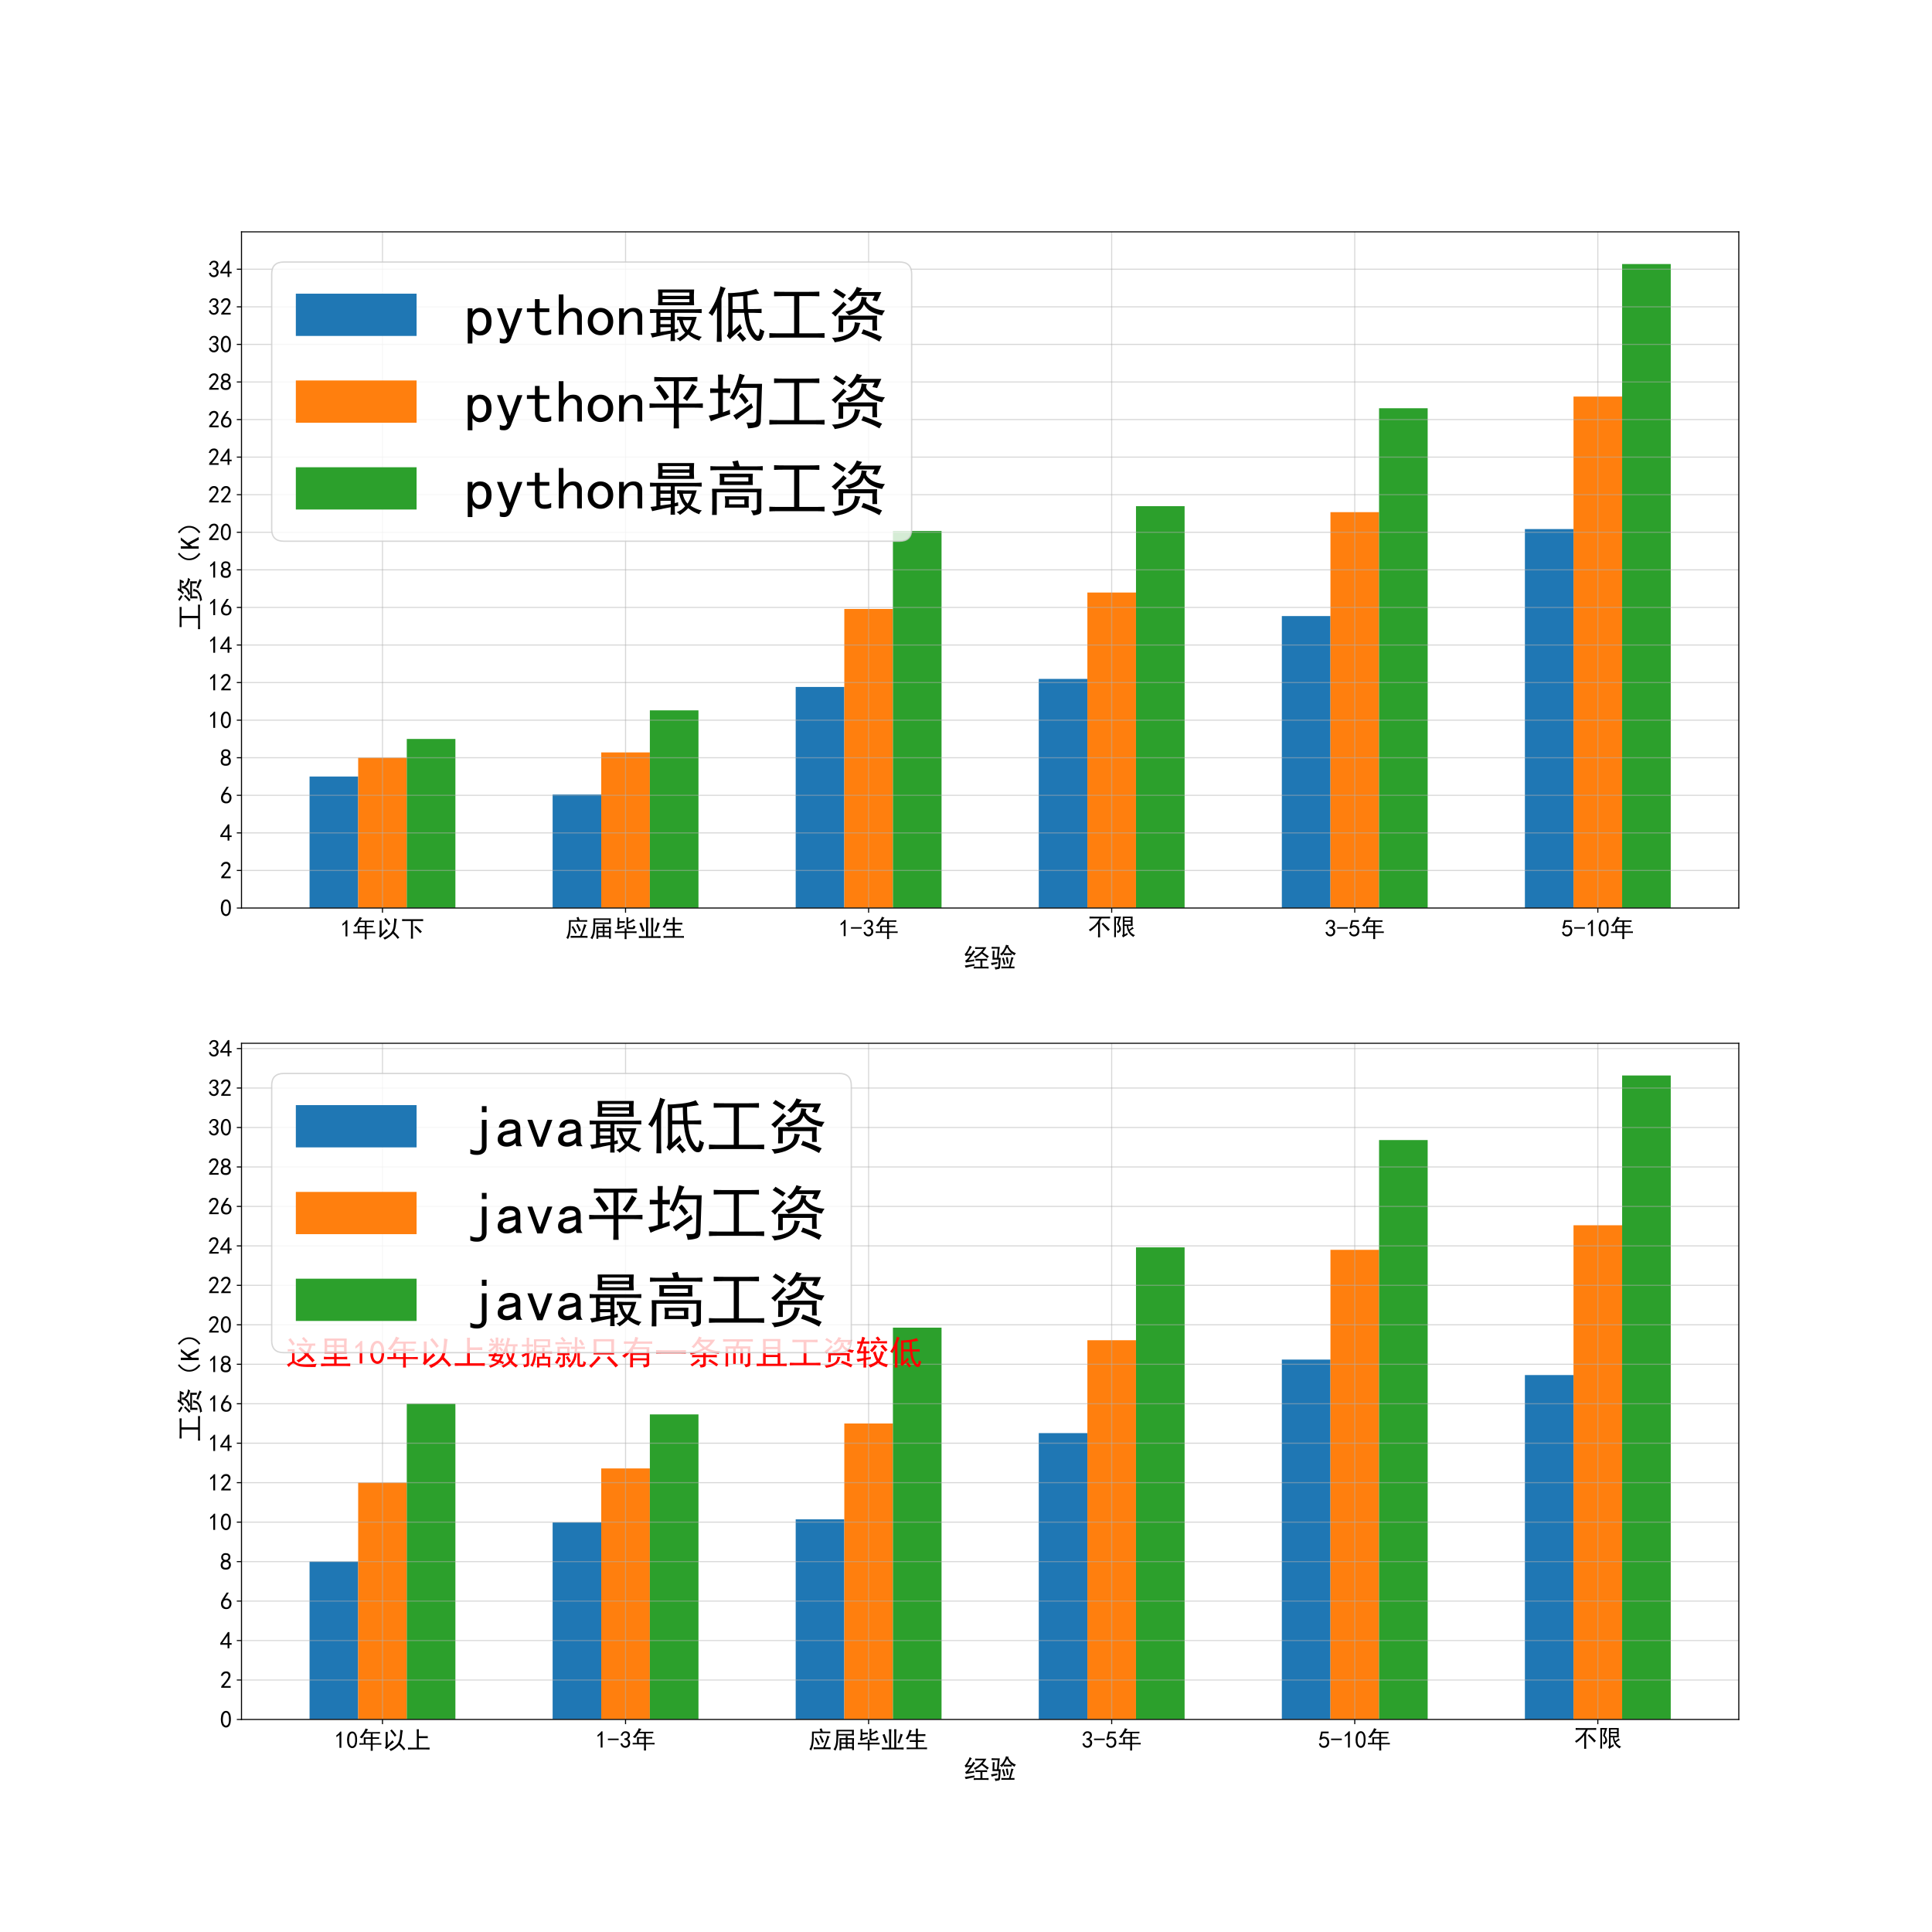 <?xml version="1.0" encoding="utf-8" standalone="no"?>
<!DOCTYPE svg PUBLIC "-//W3C//DTD SVG 1.1//EN"
  "http://www.w3.org/Graphics/SVG/1.1/DTD/svg11.dtd">
<!-- Created with matplotlib (https://matplotlib.org/) -->
<svg height="1440pt" version="1.1" viewBox="0 0 1440 1440" width="1440pt" xmlns="http://www.w3.org/2000/svg" xmlns:xlink="http://www.w3.org/1999/xlink">
 <defs>
  <style type="text/css">*{stroke-linecap:butt;stroke-linejoin:round;}</style>
 </defs>
 <g id="figure_1">
  <g id="patch_1">
   <path d="M 0 1440 
L 1440 1440 
L 1440 0 
L 0 0 
z
" style="fill:#ffffff;"/>
  </g>
  <g id="axes_1">
   <g id="patch_2">
    <path d="M 180 676.8 
L 1296 676.8 
L 1296 172.8 
L 180 172.8 
z
" style="fill:#ffffff;"/>
   </g>
   <g id="patch_3">
    <path clip-path="url(#pb084ac7b5c)" d="M 230.727 676.8 
L 266.961 676.8 
L 266.961 578.774 
L 230.727 578.774 
z
" style="fill:#1f77b4;"/>
   </g>
   <g id="patch_4">
    <path clip-path="url(#pb084ac7b5c)" d="M 411.896 676.8 
L 448.13 676.8 
L 448.13 592.169 
L 411.896 592.169 
z
" style="fill:#1f77b4;"/>
   </g>
   <g id="patch_5">
    <path clip-path="url(#pb084ac7b5c)" d="M 593.065 676.8 
L 629.299 676.8 
L 629.299 512.012 
L 593.065 512.012 
z
" style="fill:#1f77b4;"/>
   </g>
   <g id="patch_6">
    <path clip-path="url(#pb084ac7b5c)" d="M 774.234 676.8 
L 810.468 676.8 
L 810.468 506.023 
L 774.234 506.023 
z
" style="fill:#1f77b4;"/>
   </g>
   <g id="patch_7">
    <path clip-path="url(#pb084ac7b5c)" d="M 955.403 676.8 
L 991.636 676.8 
L 991.636 459.176 
L 955.403 459.176 
z
" style="fill:#1f77b4;"/>
   </g>
   <g id="patch_8">
    <path clip-path="url(#pb084ac7b5c)" d="M 1136.571 676.8 
L 1172.805 676.8 
L 1172.805 394.342 
L 1136.571 394.342 
z
" style="fill:#1f77b4;"/>
   </g>
   <g id="patch_9">
    <path clip-path="url(#pb084ac7b5c)" d="M 266.961 676.8 
L 303.195 676.8 
L 303.195 564.77 
L 266.961 564.77 
z
" style="fill:#ff7f0e;"/>
   </g>
   <g id="patch_10">
    <path clip-path="url(#pb084ac7b5c)" d="M 448.13 676.8 
L 484.364 676.8 
L 484.364 560.813 
L 448.13 560.813 
z
" style="fill:#ff7f0e;"/>
   </g>
   <g id="patch_11">
    <path clip-path="url(#pb084ac7b5c)" d="M 629.299 676.8 
L 665.532 676.8 
L 665.532 453.88 
L 629.299 453.88 
z
" style="fill:#ff7f0e;"/>
   </g>
   <g id="patch_12">
    <path clip-path="url(#pb084ac7b5c)" d="M 810.468 676.8 
L 846.701 676.8 
L 846.701 441.64 
L 810.468 441.64 
z
" style="fill:#ff7f0e;"/>
   </g>
   <g id="patch_13">
    <path clip-path="url(#pb084ac7b5c)" d="M 991.636 676.8 
L 1027.87 676.8 
L 1027.87 381.732 
L 991.636 381.732 
z
" style="fill:#ff7f0e;"/>
   </g>
   <g id="patch_14">
    <path clip-path="url(#pb084ac7b5c)" d="M 1172.805 676.8 
L 1209.039 676.8 
L 1209.039 295.571 
L 1172.805 295.571 
z
" style="fill:#ff7f0e;"/>
   </g>
   <g id="patch_15">
    <path clip-path="url(#pb084ac7b5c)" d="M 303.195 676.8 
L 339.429 676.8 
L 339.429 550.766 
L 303.195 550.766 
z
" style="fill:#2ca02c;"/>
   </g>
   <g id="patch_16">
    <path clip-path="url(#pb084ac7b5c)" d="M 484.364 676.8 
L 520.597 676.8 
L 520.597 529.456 
L 484.364 529.456 
z
" style="fill:#2ca02c;"/>
   </g>
   <g id="patch_17">
    <path clip-path="url(#pb084ac7b5c)" d="M 665.532 676.8 
L 701.766 676.8 
L 701.766 395.749 
L 665.532 395.749 
z
" style="fill:#2ca02c;"/>
   </g>
   <g id="patch_18">
    <path clip-path="url(#pb084ac7b5c)" d="M 846.701 676.8 
L 882.935 676.8 
L 882.935 377.257 
L 846.701 377.257 
z
" style="fill:#2ca02c;"/>
   </g>
   <g id="patch_19">
    <path clip-path="url(#pb084ac7b5c)" d="M 1027.87 676.8 
L 1064.104 676.8 
L 1064.104 304.287 
L 1027.87 304.287 
z
" style="fill:#2ca02c;"/>
   </g>
   <g id="patch_20">
    <path clip-path="url(#pb084ac7b5c)" d="M 1209.039 676.8 
L 1245.273 676.8 
L 1245.273 196.8 
L 1209.039 196.8 
z
" style="fill:#2ca02c;"/>
   </g>
   <g id="matplotlib.axis_1">
    <g id="xtick_1">
     <g id="line2d_1">
      <path clip-path="url(#pb084ac7b5c)" d="M 285.078 676.8 
L 285.078 172.8 
" style="fill:none;stroke:#b0b0b0;stroke-linecap:square;stroke-opacity:0.5;stroke-width:0.8;"/>
     </g>
     <g id="line2d_2">
      <defs>
       <path d="M 0 0 
L 0 3.5 
" id="m4cc48d1856" style="stroke:#000000;stroke-width:0.8;"/>
      </defs>
      <g>
       <use style="stroke:#000000;stroke-width:0.8;" x="285.078" xlink:href="#m4cc48d1856" y="676.8"/>
      </g>
     </g>
     <g id="text_1">
      <!-- 1年以下 -->
      <g transform="translate(253.578 698.355)scale(0.18 -0.18)">
       <defs>
        <path d="M 21.875 56.25 
Q 16.797 51.172 8.984 46.484 
L 8.984 53.906 
Q 18.75 60.547 25 69.531 
L 29.688 69.531 
L 29.688 2.344 
L 21.875 2.344 
z
" id="SimHei-49"/>
        <path d="M 5.469 45.703 
Q 14.062 53.906 21.484 65.625 
Q 28.906 77.344 29.688 82.422 
Q 35.547 80.078 40.625 78.906 
Q 37.109 75.391 32.812 67.578 
L 72.266 67.578 
Q 80.859 67.578 89.844 67.969 
L 89.844 61.328 
Q 81.641 61.719 72.266 61.719 
L 59.375 61.719 
L 59.375 45.703 
Q 74.219 45.703 85.547 46.094 
L 85.547 39.453 
Q 73.828 39.844 59.375 39.844 
L 59.375 21.484 
L 79.297 21.484 
Q 87.891 21.484 95.312 21.875 
L 95.312 15.234 
Q 88.281 15.625 79.297 15.625 
L 59.375 15.625 
L 59.375 6.641 
Q 59.375 -2.344 59.766 -9.766 
L 51.172 -9.766 
Q 51.562 -2.344 51.562 5.859 
L 51.562 15.625 
L 25 15.625 
Q 14.062 15.625 4.297 15.234 
L 4.297 21.875 
Q 13.672 21.484 22.656 21.484 
Q 22.656 36.719 22.266 45.703 
L 51.562 45.703 
L 51.562 61.719 
L 29.297 61.719 
Q 21.094 49.219 14.453 41.406 
Q 10.156 44.922 5.469 45.703 
z
M 51.562 21.484 
L 51.562 39.844 
L 30.078 39.844 
L 30.078 21.484 
z
" id="SimHei-24180"/>
        <path d="M 84.375 74.609 
Q 82.422 69.531 80.656 51.172 
Q 78.906 32.812 73.047 21.094 
Q 89.062 5.469 94.922 -2.344 
Q 91.406 -4.688 87.891 -7.812 
Q 80.859 2.344 68.359 14.062 
Q 53.125 -2.734 34.375 -10.938 
Q 30.469 -5.078 28.125 -3.125 
Q 44.922 1.953 56.641 13.281 
Q 68.359 24.609 71.094 43.938 
Q 73.828 63.281 73.438 76.953 
Q 80.078 75.391 84.375 74.609 
z
M 41.406 33.594 
Q 44.141 29.297 47.266 26.172 
Q 34.375 16.406 16.016 -2.734 
Q 12.5 1.172 10.156 3.125 
Q 13.281 7.031 13.281 11.719 
L 13.281 55.078 
Q 13.281 60.938 12.891 67.969 
L 21.875 67.969 
Q 21.484 65.234 21.484 58.984 
L 21.484 13.672 
Q 32.812 23.828 41.406 33.594 
z
M 38.281 78.516 
Q 42.578 73.828 47.266 68.156 
Q 51.953 62.5 57.812 54.297 
Q 54.297 51.953 50.781 48.828 
Q 45.703 57.812 32.031 73.438 
Q 35.156 75.391 38.281 78.516 
z
" id="SimHei-20197"/>
        <path d="M 78.125 73.438 
Q 85.547 73.438 93.359 73.828 
L 93.359 65.625 
Q 84.766 66.016 78.125 66.016 
L 51.172 66.016 
L 51.172 5.859 
Q 51.172 0.781 51.562 -7.031 
L 42.578 -7.031 
Q 42.969 0 42.969 5.859 
L 42.969 66.016 
L 21.484 66.016 
Q 13.672 66.016 6.25 65.625 
L 6.25 73.828 
Q 13.672 73.438 21.484 73.438 
z
M 88.281 21.875 
Q 84.375 19.141 81.25 15.625 
Q 75 23.828 57.031 40.234 
L 62.891 46.094 
Q 73.438 37.5 88.281 21.875 
z
" id="SimHei-19979"/>
       </defs>
       <use xlink:href="#SimHei-49"/>
       <use x="50" xlink:href="#SimHei-24180"/>
       <use x="150" xlink:href="#SimHei-20197"/>
       <use x="250" xlink:href="#SimHei-19979"/>
      </g>
     </g>
    </g>
    <g id="xtick_2">
     <g id="line2d_3">
      <path clip-path="url(#pb084ac7b5c)" d="M 466.247 676.8 
L 466.247 172.8 
" style="fill:none;stroke:#b0b0b0;stroke-linecap:square;stroke-opacity:0.5;stroke-width:0.8;"/>
     </g>
     <g id="line2d_4">
      <g>
       <use style="stroke:#000000;stroke-width:0.8;" x="466.247" xlink:href="#m4cc48d1856" y="676.8"/>
      </g>
     </g>
     <g id="text_2">
      <!-- 应届毕业生 -->
      <g transform="translate(421.247 698.214)scale(0.18 -0.18)">
       <defs>
        <path d="M 55.078 82.422 
Q 57.812 75.391 60.156 68.75 
L 74.219 68.75 
Q 82.422 68.75 91.406 69.141 
L 91.406 62.109 
Q 82.422 62.5 74.219 62.5 
L 23.047 62.5 
Q 23.047 39.453 22.266 29.688 
Q 21.484 19.922 19.328 9.766 
Q 17.188 -0.391 11.719 -9.766 
Q 8.984 -6.25 4.688 -3.906 
Q 9.766 2.734 12.5 14.641 
Q 15.234 26.562 15.625 40.234 
Q 16.016 53.906 15.625 68.75 
L 50.781 68.75 
Q 49.609 74.219 46.875 79.688 
Q 50.781 80.469 55.078 82.422 
z
M 87.891 48.828 
Q 83.984 40.234 81.047 32.031 
Q 78.125 23.828 69.531 3.516 
L 80.469 3.516 
Q 85.938 3.516 92.578 3.906 
L 92.578 -4.297 
Q 85.938 -3.906 80.469 -3.906 
L 38.672 -3.906 
Q 32.031 -3.906 22.656 -4.297 
L 22.656 3.906 
Q 31.641 3.516 38.672 3.516 
L 61.719 3.516 
Q 67.578 15.625 72.062 28.906 
Q 76.562 42.188 78.516 52.344 
Q 83.594 49.609 87.891 48.828 
z
M 32.812 44.531 
Q 42.969 28.516 48.047 16.406 
Q 45.312 14.844 41.406 12.5 
Q 33.594 30.078 26.562 40.234 
Q 30.078 42.969 32.812 44.531 
z
M 51.562 53.516 
Q 59.375 39.844 65.234 26.562 
Q 61.719 24.609 57.812 22.656 
Q 53.125 35.938 45.312 50 
Q 48.438 51.172 51.562 53.516 
z
" id="SimHei-24212"/>
        <path d="M 55.469 41.797 
Q 55.469 46.094 55.078 51.172 
L 63.281 51.172 
Q 62.891 46.094 62.891 41.797 
L 89.453 41.797 
Q 89.062 33.594 89.062 25 
L 89.062 6.25 
Q 89.062 -0.391 89.453 -7.812 
L 81.641 -7.812 
L 81.641 -1.172 
L 37.109 -1.172 
L 37.109 -8.203 
L 29.297 -8.203 
Q 29.688 0.391 29.688 6.641 
L 29.688 25 
Q 29.688 33.594 29.297 41.797 
L 55.469 41.797 
z
M 89.062 76.172 
Q 88.672 71.094 88.672 64.844 
Q 88.672 58.594 89.062 52.734 
L 24.609 52.734 
Q 24.219 39.844 23.625 30.469 
Q 23.047 21.094 21.484 13.859 
Q 19.922 6.641 17.766 1.172 
Q 15.625 -4.297 12.5 -10.156 
Q 8.594 -6.641 4.688 -5.078 
Q 9.375 1.562 11.719 8.203 
Q 14.062 14.844 15.234 23.047 
Q 16.406 31.25 16.797 46.672 
Q 17.188 62.109 16.797 76.172 
L 89.062 76.172 
z
M 81.25 58.984 
L 81.25 69.922 
L 24.609 69.922 
L 24.609 58.984 
z
M 81.641 5.078 
L 81.641 17.578 
L 62.891 17.578 
L 62.891 5.078 
z
M 55.469 5.078 
L 55.469 17.578 
L 37.109 17.578 
L 37.109 5.078 
z
M 81.641 23.828 
L 81.641 35.547 
L 62.891 35.547 
L 62.891 23.828 
z
M 55.469 23.828 
L 55.469 35.547 
L 37.109 35.547 
L 37.109 23.828 
z
" id="SimHei-23626"/>
        <path d="M 46.484 22.266 
Q 46.484 29.297 46.094 34.766 
L 54.297 34.766 
Q 53.906 29.297 53.906 22.266 
L 81.25 22.266 
Q 90.234 22.266 95.703 22.656 
L 95.703 15.234 
Q 90.625 15.625 81.641 15.625 
L 53.906 15.625 
L 53.906 5.469 
Q 53.906 -1.172 54.297 -9.766 
L 46.094 -9.766 
Q 46.484 -1.172 46.484 5.469 
L 46.484 15.625 
L 18.75 15.625 
Q 12.109 15.625 5.469 15.234 
L 5.469 22.656 
Q 12.109 22.266 18.359 22.266 
z
M 61.719 80.469 
Q 61.328 74.609 61.328 67.969 
L 61.328 61.719 
Q 72.266 66.016 82.031 73.828 
Q 85.547 69.141 89.453 65.625 
Q 84.766 65.234 77.531 61.906 
Q 70.312 58.594 61.328 55.078 
L 61.328 44.531 
Q 61.328 38.672 67.969 38.672 
L 76.953 38.672 
Q 80.078 38.672 81.047 40.422 
Q 82.031 42.188 82.812 47.266 
Q 86.719 44.141 91.406 42.969 
Q 89.062 36.328 86.906 33.984 
Q 84.766 31.641 80.469 31.641 
L 62.891 31.641 
Q 53.906 31.641 53.906 40.625 
L 53.906 67.578 
Q 53.906 73.828 53.516 80.469 
L 61.719 80.469 
z
M 25 78.906 
Q 23.828 73.828 24.219 64.453 
L 35.547 64.453 
Q 40.625 64.453 46.875 64.844 
L 46.875 57.031 
L 35.547 57.422 
L 24.219 57.422 
L 24.219 41.016 
Q 28.906 42.188 34.375 43.938 
Q 39.844 45.703 45.312 47.656 
Q 45.703 44.531 46.094 40.625 
Q 39.062 38.672 30.656 35.734 
Q 22.266 32.812 17.969 30.469 
Q 16.016 34.375 14.062 37.891 
Q 16.406 39.844 16.797 45.312 
L 16.797 67.578 
Q 16.797 73.828 16.406 78.906 
L 25 78.906 
z
" id="SimHei-27605"/>
        <path d="M 44.141 78.516 
Q 43.359 67.578 43.359 59.766 
L 43.359 2.344 
L 56.25 2.344 
L 56.25 64.453 
Q 56.25 70.703 55.469 78.516 
L 65.234 78.516 
Q 64.453 72.266 64.453 65.234 
L 64.453 2.344 
L 79.688 2.344 
Q 85.938 2.344 94.922 3.125 
L 94.922 -5.469 
Q 85.938 -4.688 80.078 -4.688 
L 20.703 -4.688 
Q 15.234 -4.688 5.078 -5.469 
L 5.078 3.125 
Q 15.234 2.344 20.312 2.344 
L 34.766 2.344 
L 34.766 60.156 
Q 34.766 68.359 33.594 78.516 
z
M 16.016 58.984 
Q 20.703 46.875 28.906 23.438 
Q 24.609 22.656 19.922 20.312 
Q 12.891 42.969 7.422 55.469 
Q 11.328 57.031 16.016 58.984 
z
M 91.406 56.641 
Q 86.328 43.359 77.344 19.531 
Q 73.438 21.875 69.141 23.047 
Q 77.344 38.281 81.641 59.766 
Q 85.938 58.203 91.406 56.641 
z
" id="SimHei-19994"/>
        <path d="M 29.297 72.656 
Q 26.953 69.922 25.391 65.812 
Q 23.828 61.719 22.266 57.812 
L 45.703 57.812 
L 45.703 71.484 
Q 45.703 76.562 45.312 81.25 
L 54.297 81.25 
Q 53.906 76.953 53.906 71.484 
L 53.906 57.812 
L 71.094 57.812 
Q 77.344 57.812 85.156 58.203 
L 85.156 50.391 
Q 77.734 50.781 71.094 50.781 
L 53.906 50.781 
L 53.906 33.203 
L 66.016 33.203 
Q 71.484 33.203 79.297 33.594 
L 79.297 25.781 
Q 71.875 26.172 66.016 26.172 
L 53.906 26.172 
L 53.906 2.734 
L 77.344 2.734 
Q 83.594 2.734 91.797 3.125 
L 91.797 -4.297 
Q 83.984 -3.906 77.344 -3.906 
L 21.094 -3.906 
Q 14.453 -3.906 7.422 -4.297 
L 7.422 3.125 
Q 14.844 2.734 21.094 2.734 
L 45.703 2.734 
L 45.703 26.172 
L 31.25 26.172 
Q 25.781 26.172 19.922 25.781 
L 19.922 33.594 
Q 25.781 33.203 31.25 33.203 
L 45.703 33.203 
L 45.703 50.781 
L 19.531 50.781 
Q 16.016 42.578 12.5 36.719 
Q 8.203 38.672 3.125 39.453 
Q 7.422 44.141 12.297 54.484 
Q 17.188 64.844 19.141 76.562 
L 29.297 72.656 
z
" id="SimHei-29983"/>
       </defs>
       <use xlink:href="#SimHei-24212"/>
       <use x="100" xlink:href="#SimHei-23626"/>
       <use x="200" xlink:href="#SimHei-27605"/>
       <use x="300" xlink:href="#SimHei-19994"/>
       <use x="400" xlink:href="#SimHei-29983"/>
      </g>
     </g>
    </g>
    <g id="xtick_3">
     <g id="line2d_5">
      <path clip-path="url(#pb084ac7b5c)" d="M 647.416 676.8 
L 647.416 172.8 
" style="fill:none;stroke:#b0b0b0;stroke-linecap:square;stroke-opacity:0.5;stroke-width:0.8;"/>
     </g>
     <g id="line2d_6">
      <g>
       <use style="stroke:#000000;stroke-width:0.8;" x="647.416" xlink:href="#m4cc48d1856" y="676.8"/>
      </g>
     </g>
     <g id="text_3">
      <!-- 1-3年 -->
      <g transform="translate(624.916 698.144)scale(0.18 -0.18)">
       <defs>
        <path d="M 46.484 33.203 
L 1.953 33.203 
L 1.953 39.453 
L 46.484 39.453 
z
" id="SimHei-45"/>
        <path d="M 3.906 19.141 
L 10.938 20.312 
Q 12.5 15.234 16.016 11.906 
Q 19.531 8.594 24.797 8.781 
Q 30.078 8.984 33.203 13.078 
Q 36.328 17.188 35.938 22.453 
Q 35.547 27.734 31.828 30.656 
Q 28.125 33.594 19.922 34.766 
L 19.922 39.844 
Q 28.125 40.625 31.828 44.141 
Q 35.547 47.656 35.156 53.312 
Q 34.766 58.984 30.078 61.516 
Q 25.391 64.062 20.109 62.109 
Q 14.844 60.156 11.719 51.172 
L 4.688 52.344 
Q 7.031 59.375 11.125 64.062 
Q 15.234 68.75 22.266 69.531 
Q 29.297 70.312 34.562 67.766 
Q 39.844 65.234 41.984 59.953 
Q 44.141 54.688 42.578 48.438 
Q 41.016 42.188 33.594 37.5 
Q 39.062 35.156 41.984 30.469 
Q 44.922 25.781 43.938 18.156 
Q 42.969 10.547 37.109 5.859 
Q 31.25 1.172 23.828 1.359 
Q 16.406 1.562 10.938 6.047 
Q 5.469 10.547 3.906 19.141 
z
" id="SimHei-51"/>
       </defs>
       <use xlink:href="#SimHei-49"/>
       <use x="50" xlink:href="#SimHei-45"/>
       <use x="100" xlink:href="#SimHei-51"/>
       <use x="150" xlink:href="#SimHei-24180"/>
      </g>
     </g>
    </g>
    <g id="xtick_4">
     <g id="line2d_7">
      <path clip-path="url(#pb084ac7b5c)" d="M 828.584 676.8 
L 828.584 172.8 
" style="fill:none;stroke:#b0b0b0;stroke-linecap:square;stroke-opacity:0.5;stroke-width:0.8;"/>
     </g>
     <g id="line2d_8">
      <g>
       <use style="stroke:#000000;stroke-width:0.8;" x="828.584" xlink:href="#m4cc48d1856" y="676.8"/>
      </g>
     </g>
     <g id="text_4">
      <!-- 不限 -->
      <g transform="translate(810.584 697.089)scale(0.18 -0.18)">
       <defs>
        <path d="M 93.359 69.531 
Q 86.328 69.922 81.25 69.922 
L 58.203 69.922 
Q 55.469 64.453 51.562 57.812 
L 51.562 8.984 
Q 51.562 1.172 51.953 -8.594 
L 43.359 -8.594 
Q 43.75 0.781 43.75 8.984 
L 43.75 47.266 
Q 31.641 30.469 10.938 16.406 
Q 7.812 21.094 5.078 23.047 
Q 12.891 26.562 25.781 38.078 
Q 38.672 49.609 49.609 69.922 
L 23.828 69.922 
Q 16.406 69.922 8.203 69.531 
L 8.203 77.344 
Q 19.922 76.953 26.172 76.953 
L 80.859 76.953 
Q 85.938 76.953 93.359 77.344 
z
M 85.156 17.578 
Q 77.734 26.953 58.594 46.484 
Q 61.719 49.219 63.672 51.953 
Q 73.047 43.359 79.688 36.906 
Q 86.328 30.469 92.188 24.219 
Q 88.281 21.094 85.156 17.578 
z
" id="SimHei-19981"/>
        <path d="M 86.719 77.344 
Q 86.328 70.312 86.328 57.812 
Q 86.328 45.703 86.719 38.672 
L 68.359 38.672 
Q 68.359 31.25 72.266 23.047 
Q 82.422 29.688 85.547 35.156 
Q 88.672 30.469 91.406 28.125 
Q 84.375 24.609 74.219 17.969 
Q 78.516 12.109 83.203 7.812 
Q 87.891 3.516 96.875 0.391 
Q 92.188 -1.953 89.844 -7.031 
Q 80.469 -1.172 75.188 4.875 
Q 69.922 10.938 66.594 18.938 
Q 63.281 26.953 62.109 38.672 
L 53.125 38.672 
L 53.125 3.125 
Q 59.375 6.25 64.453 10.547 
Q 64.844 7.031 66.016 2.344 
Q 62.5 0.391 56.828 -2.734 
Q 51.172 -5.859 47.266 -8.984 
Q 45.703 -5.859 42.969 -1.953 
Q 45.312 0.391 46.094 5.078 
L 46.094 60.156 
Q 46.094 67.969 45.703 77.344 
L 86.719 77.344 
z
M 39.062 77.344 
Q 32.031 54.297 29.297 46.094 
Q 37.109 36.719 38.281 28.906 
Q 39.453 21.094 34.953 16.016 
Q 30.469 10.938 23.828 8.984 
Q 23.438 14.062 20.312 17.969 
Q 27.344 17.969 29.297 20.703 
Q 31.25 23.438 30.859 29.484 
Q 30.469 35.547 21.484 45.703 
Q 27.734 63.281 29.297 71.094 
L 17.578 71.094 
L 17.578 -7.812 
L 10.156 -7.812 
Q 10.547 3.125 10.547 13.672 
L 10.547 59.375 
Q 10.547 66.406 10.156 77.344 
L 39.062 77.344 
z
M 79.297 44.922 
L 79.297 55.469 
L 53.125 55.469 
L 53.125 44.922 
z
M 79.297 61.328 
L 79.297 71.094 
L 53.125 71.094 
L 53.125 61.328 
z
" id="SimHei-38480"/>
       </defs>
       <use xlink:href="#SimHei-19981"/>
       <use x="100" xlink:href="#SimHei-38480"/>
      </g>
     </g>
    </g>
    <g id="xtick_5">
     <g id="line2d_9">
      <path clip-path="url(#pb084ac7b5c)" d="M 1009.753 676.8 
L 1009.753 172.8 
" style="fill:none;stroke:#b0b0b0;stroke-linecap:square;stroke-opacity:0.5;stroke-width:0.8;"/>
     </g>
     <g id="line2d_10">
      <g>
       <use style="stroke:#000000;stroke-width:0.8;" x="1009.753" xlink:href="#m4cc48d1856" y="676.8"/>
      </g>
     </g>
     <g id="text_5">
      <!-- 3-5年 -->
      <g transform="translate(987.253 698.144)scale(0.18 -0.18)">
       <defs>
        <path d="M 8.594 20.703 
Q 11.328 10.156 17.969 8.984 
Q 24.609 7.812 28.703 10.344 
Q 32.812 12.891 34.562 16.984 
Q 36.328 21.094 36.125 26.172 
Q 35.938 31.25 33.391 34.766 
Q 30.859 38.281 26.953 39.453 
Q 23.047 40.625 18.156 39.453 
Q 13.281 38.281 10.156 33.984 
L 3.516 34.766 
Q 4.297 37.109 10.938 68.359 
L 41.797 68.359 
L 41.797 61.328 
L 16.797 61.328 
Q 14.844 50.781 12.891 44.531 
Q 18.75 47.266 23.828 47.062 
Q 28.906 46.875 33.594 44.719 
Q 38.281 42.578 40.422 38.859 
Q 42.578 35.156 43.547 31.438 
Q 44.531 27.734 44.328 23.438 
Q 44.141 19.141 42.578 14.641 
Q 41.016 10.156 37.891 7.219 
Q 34.766 4.297 30.266 2.531 
Q 25.781 0.781 19.922 1.172 
Q 14.062 1.562 8.781 5.469 
Q 3.516 9.375 1.562 18.75 
z
" id="SimHei-53"/>
       </defs>
       <use xlink:href="#SimHei-51"/>
       <use x="50" xlink:href="#SimHei-45"/>
       <use x="100" xlink:href="#SimHei-53"/>
       <use x="150" xlink:href="#SimHei-24180"/>
      </g>
     </g>
    </g>
    <g id="xtick_6">
     <g id="line2d_11">
      <path clip-path="url(#pb084ac7b5c)" d="M 1190.922 676.8 
L 1190.922 172.8 
" style="fill:none;stroke:#b0b0b0;stroke-linecap:square;stroke-opacity:0.5;stroke-width:0.8;"/>
     </g>
     <g id="line2d_12">
      <g>
       <use style="stroke:#000000;stroke-width:0.8;" x="1190.922" xlink:href="#m4cc48d1856" y="676.8"/>
      </g>
     </g>
     <g id="text_6">
      <!-- 5-10年 -->
      <g transform="translate(1163.922 698.144)scale(0.18 -0.18)">
       <defs>
        <path d="M 3.125 29.297 
Q 3.906 50 6.438 56.047 
Q 8.984 62.109 13.672 66.016 
Q 18.359 69.922 25.188 69.922 
Q 32.031 69.922 37.109 64.25 
Q 42.188 58.594 43.75 50 
Q 45.312 41.406 44.719 30.266 
Q 44.141 19.141 40.812 12.109 
Q 37.5 5.078 30.859 2.344 
Q 24.219 -0.391 17.578 2.922 
Q 10.938 6.25 8.203 11.719 
Q 5.469 17.188 4.297 23.234 
Q 3.125 29.297 3.906 50 
z
M 12.891 52.734 
Q 10.547 31.25 12.5 22.844 
Q 14.453 14.453 18.938 10.938 
Q 23.438 7.422 28.125 9.562 
Q 32.812 11.719 34.953 18.156 
Q 37.109 24.609 37.109 32.219 
Q 37.109 39.844 36.516 46.094 
Q 35.938 52.344 33 57.422 
Q 30.078 62.5 25.188 62.688 
Q 20.312 62.891 16.594 57.812 
Q 12.891 52.734 10.547 31.25 
z
" id="SimHei-48"/>
       </defs>
       <use xlink:href="#SimHei-53"/>
       <use x="50" xlink:href="#SimHei-45"/>
       <use x="100" xlink:href="#SimHei-49"/>
       <use x="150" xlink:href="#SimHei-48"/>
       <use x="200" xlink:href="#SimHei-24180"/>
      </g>
     </g>
    </g>
    <g id="text_7">
     <!-- 经验 -->
     <g transform="translate(718 720.542)scale(0.2 -0.2)">
      <defs>
       <path d="M 31.641 74.219 
Q 29.297 71.094 25.781 65.234 
Q 22.266 59.375 14.453 47.656 
Q 17.188 47.656 29.688 48.438 
Q 33.984 54.688 37.109 61.328 
Q 40.234 58.203 44.531 56.641 
Q 40.625 51.953 35.156 44.531 
Q 29.688 37.109 18.75 23.828 
Q 33.984 25.781 40.625 27.344 
Q 40.234 25 40.234 20.703 
Q 36.719 19.922 27.344 18.75 
Q 17.969 17.578 9.766 15.625 
Q 9.375 18.359 7.031 22.656 
Q 11.328 24.609 15.812 29.688 
Q 20.312 34.766 25.391 42.188 
Q 21.094 42.188 16.203 41.594 
Q 11.328 41.016 8.203 40.234 
Q 7.422 42.969 5.078 47.266 
Q 9.375 50 14.844 59.375 
Q 20.312 68.75 23.828 78.516 
Q 26.562 76.172 31.641 74.219 
z
M 76.953 29.297 
Q 83.203 29.297 88.672 29.688 
L 88.672 22.656 
Q 83.594 23.047 77.344 23.047 
L 71.094 23.047 
L 71.094 0 
L 82.422 0 
Q 87.891 0 94.141 0.391 
L 94.141 -6.641 
Q 87.891 -6.25 82.422 -6.25 
L 51.953 -6.25 
Q 46.875 -6.25 38.672 -6.641 
L 38.672 0.391 
Q 46.875 0 51.953 0 
L 63.672 0 
L 63.672 23.047 
L 58.203 23.047 
Q 51.562 23.047 45.312 22.656 
L 45.312 29.688 
Q 51.562 29.297 58.203 29.297 
z
M 85.938 72.656 
Q 83.984 68.75 80.859 64.062 
Q 77.734 59.375 72.656 53.516 
Q 89.844 42.188 95.312 38.672 
Q 92.188 35.547 89.453 32.031 
Q 84.375 37.109 68.75 48.828 
Q 63.672 44.141 58.391 40.422 
Q 53.125 36.719 44.141 31.25 
Q 41.797 35.156 38.672 37.891 
Q 45.312 40.234 50.578 43.359 
Q 55.859 46.484 62.891 53.125 
Q 69.922 59.766 74.219 66.406 
L 57.422 66.406 
Q 50.391 66.406 44.141 66.016 
L 44.141 73.047 
Q 50.391 72.656 57.422 72.656 
z
M 41.406 10.156 
Q 41.406 7.812 41.797 3.516 
Q 34.766 2.344 25.578 0.391 
Q 16.406 -1.562 8.984 -3.516 
Q 7.031 1.172 5.469 4.688 
Q 16.406 5.859 21.875 6.828 
Q 27.344 7.812 41.406 10.156 
z
" id="SimHei-32463"/>
       <path d="M 35.938 73.828 
Q 35.156 70.312 34.766 63.672 
L 32.031 33.203 
L 39.453 33.203 
Q 39.062 30.078 38.672 22.656 
L 37.109 1.172 
Q 37.109 -7.031 32.422 -8.203 
Q 27.734 -9.375 19.531 -10.547 
Q 18.359 -5.078 16.406 -1.562 
Q 24.609 -1.562 27.141 -1.359 
Q 29.688 -1.172 30.469 2.344 
L 31.641 26.562 
L 8.594 26.562 
Q 8.984 33.984 9.172 42.766 
Q 9.375 51.562 9.375 59.375 
L 17.188 59.375 
Q 16.406 55.078 16.016 48.234 
Q 15.625 41.406 15.625 33.203 
L 25.391 33.203 
L 28.125 67.578 
L 17.578 67.578 
Q 11.328 67.578 5.469 67.188 
L 5.469 74.219 
Q 11.328 73.828 17.578 73.828 
z
M 67.578 76.172 
Q 73.828 64.453 80.469 58.984 
Q 87.109 53.516 96.094 50.391 
Q 92.578 47.266 90.625 42.578 
Q 85.156 45.703 80.078 50 
L 80.078 43.359 
Q 75 43.75 65.625 43.75 
Q 56.25 43.75 50.391 43.359 
L 50.391 49.609 
Q 48.047 46.484 43.75 41.406 
Q 40.234 44.922 36.328 46.875 
Q 42.578 51.172 45.891 55.469 
Q 49.219 59.766 51.75 64.453 
Q 54.297 69.141 56.047 73.047 
Q 57.812 76.953 58.984 81.641 
Q 64.062 80.469 69.531 79.297 
z
M 87.5 33.594 
Q 85.547 31.25 84.375 27.141 
Q 83.203 23.047 80.656 14.25 
Q 78.125 5.469 76.562 0.391 
L 82.031 0.391 
Q 84.766 0.391 90.625 0.781 
L 90.625 -6.25 
Q 85.547 -5.859 82.031 -5.859 
L 51.953 -5.859 
Q 44.922 -5.859 41.797 -6.25 
L 41.797 0.781 
Q 46.484 0.391 52.344 0.391 
L 69.922 0.391 
Q 73.047 8.984 75 17.969 
L 78.906 35.938 
Q 82.031 34.766 87.5 33.594 
z
M 79.688 50.391 
Q 75 53.906 71.094 58.984 
Q 67.188 64.062 63.281 71.875 
Q 60.156 65.625 57.609 61.125 
Q 55.078 56.641 50.781 50.391 
z
M 50.781 33.984 
Q 52.344 28.516 54.094 21.484 
Q 55.859 14.453 57.422 8.594 
Q 53.906 8.203 50.781 6.641 
Q 49.609 14.062 48.234 19.141 
Q 46.875 24.219 44.531 32.031 
Q 47.656 33.203 50.781 33.984 
z
M 27.734 17.578 
Q 27.344 14.844 26.953 10.938 
Q 21.094 9.766 17.375 8.984 
Q 13.672 8.203 5.859 5.859 
Q 4.688 10.156 3.125 14.453 
Q 8.594 14.844 14.453 15.625 
Q 20.312 16.406 27.734 17.578 
z
M 67.188 25.781 
Q 67.969 20.703 69.141 12.891 
L 62.891 11.328 
Q 61.328 19.922 60.547 24.406 
Q 59.766 28.906 58.594 34.766 
Q 62.109 35.547 65.625 35.938 
z
" id="SimHei-39564"/>
      </defs>
      <use xlink:href="#SimHei-32463"/>
      <use x="100" xlink:href="#SimHei-39564"/>
     </g>
    </g>
   </g>
   <g id="matplotlib.axis_2">
    <g id="ytick_1">
     <g id="line2d_13">
      <path clip-path="url(#pb084ac7b5c)" d="M 180 676.8 
L 1296 676.8 
" style="fill:none;stroke:#b0b0b0;stroke-linecap:square;stroke-opacity:0.5;stroke-width:0.8;"/>
     </g>
     <g id="line2d_14">
      <defs>
       <path d="M 0 0 
L -3.5 0 
" id="m24b313c424" style="stroke:#000000;stroke-width:0.8;"/>
      </defs>
      <g>
       <use style="stroke:#000000;stroke-width:0.8;" x="180" xlink:href="#m24b313c424" y="676.8"/>
      </g>
     </g>
     <g id="text_8">
      <!-- 0 -->
      <g transform="translate(164 682.987)scale(0.18 -0.18)">
       <use xlink:href="#SimHei-48"/>
      </g>
     </g>
    </g>
    <g id="ytick_2">
     <g id="line2d_15">
      <path clip-path="url(#pb084ac7b5c)" d="M 180 648.793 
L 1296 648.793 
" style="fill:none;stroke:#b0b0b0;stroke-linecap:square;stroke-opacity:0.5;stroke-width:0.8;"/>
     </g>
     <g id="line2d_16">
      <g>
       <use style="stroke:#000000;stroke-width:0.8;" x="180" xlink:href="#m24b313c424" y="648.793"/>
      </g>
     </g>
     <g id="text_9">
      <!-- 2 -->
      <g transform="translate(164 654.98)scale(0.18 -0.18)">
       <defs>
        <path d="M 4.688 3.906 
Q 5.078 9.766 10.156 14.453 
Q 15.234 19.141 23.047 29.094 
Q 30.859 39.062 33.203 44.531 
Q 35.547 50 34.953 53.906 
Q 34.375 57.812 31.25 60.344 
Q 28.125 62.891 24.016 62.5 
Q 19.922 62.109 16.203 59.375 
Q 12.5 56.641 10.547 51.172 
L 3.125 52.344 
Q 6.25 61.328 11.125 65.422 
Q 16.016 69.531 22.656 69.922 
Q 26.562 70.312 29.688 69.719 
Q 32.812 69.141 36.125 66.984 
Q 39.453 64.844 41.594 60.547 
Q 43.75 56.25 43.156 50.188 
Q 42.578 44.141 37.109 35.734 
Q 31.641 27.344 16.016 9.375 
L 44.141 9.375 
L 44.141 2.344 
L 4.688 2.344 
z
" id="SimHei-50"/>
       </defs>
       <use xlink:href="#SimHei-50"/>
      </g>
     </g>
    </g>
    <g id="ytick_3">
     <g id="line2d_17">
      <path clip-path="url(#pb084ac7b5c)" d="M 180 620.785 
L 1296 620.785 
" style="fill:none;stroke:#b0b0b0;stroke-linecap:square;stroke-opacity:0.5;stroke-width:0.8;"/>
     </g>
     <g id="line2d_18">
      <g>
       <use style="stroke:#000000;stroke-width:0.8;" x="180" xlink:href="#m24b313c424" y="620.785"/>
      </g>
     </g>
     <g id="text_10">
      <!-- 4 -->
      <g transform="translate(164 626.973)scale(0.18 -0.18)">
       <defs>
        <path d="M 31.25 17.188 
L 1.172 17.188 
L 1.172 23.828 
L 32.812 69.531 
L 38.672 69.531 
L 38.672 23.828 
L 48.047 23.828 
L 48.047 17.188 
L 38.672 17.188 
L 38.672 2.344 
L 31.25 2.344 
z
M 31.25 23.828 
L 31.25 54.688 
L 9.375 23.828 
z
" id="SimHei-52"/>
       </defs>
       <use xlink:href="#SimHei-52"/>
      </g>
     </g>
    </g>
    <g id="ytick_4">
     <g id="line2d_19">
      <path clip-path="url(#pb084ac7b5c)" d="M 180 592.778 
L 1296 592.778 
" style="fill:none;stroke:#b0b0b0;stroke-linecap:square;stroke-opacity:0.5;stroke-width:0.8;"/>
     </g>
     <g id="line2d_20">
      <g>
       <use style="stroke:#000000;stroke-width:0.8;" x="180" xlink:href="#m24b313c424" y="592.778"/>
      </g>
     </g>
     <g id="text_11">
      <!-- 6 -->
      <g transform="translate(164 598.965)scale(0.18 -0.18)">
       <defs>
        <path d="M 3.516 19.531 
Q 4.297 30.859 6.047 34.766 
Q 7.812 38.672 11.328 44.531 
L 27.344 69.531 
L 36.328 69.531 
L 19.922 43.75 
Q 30.469 46.484 36.719 42.969 
Q 42.969 39.453 45.109 34.953 
Q 47.266 30.469 47.453 25.188 
Q 47.656 19.922 45.891 14.844 
Q 44.141 9.766 39.641 5.656 
Q 35.156 1.562 27.141 1.172 
Q 19.141 0.781 13.469 4.094 
Q 7.812 7.422 5.656 13.469 
Q 3.516 19.531 4.297 30.859 
z
M 12.5 16.016 
Q 19.531 8.594 25.391 8.203 
Q 31.25 7.812 35.156 12.109 
Q 39.062 16.406 39.062 24.609 
Q 39.062 32.812 34.172 35.938 
Q 29.297 39.062 23.234 38.281 
Q 17.188 37.5 14.453 32.422 
Q 11.719 27.344 12.109 21.672 
Q 12.5 16.016 19.531 8.594 
z
" id="SimHei-54"/>
       </defs>
       <use xlink:href="#SimHei-54"/>
      </g>
     </g>
    </g>
    <g id="ytick_5">
     <g id="line2d_21">
      <path clip-path="url(#pb084ac7b5c)" d="M 180 564.77 
L 1296 564.77 
" style="fill:none;stroke:#b0b0b0;stroke-linecap:square;stroke-opacity:0.5;stroke-width:0.8;"/>
     </g>
     <g id="line2d_22">
      <g>
       <use style="stroke:#000000;stroke-width:0.8;" x="180" xlink:href="#m24b313c424" y="564.77"/>
      </g>
     </g>
     <g id="text_12">
      <!-- 8 -->
      <g transform="translate(164 570.958)scale(0.18 -0.18)">
       <defs>
        <path d="M 2.734 16.797 
Q 2.734 26.172 5.078 30.656 
Q 7.422 35.156 12.891 37.891 
Q 8.203 40.625 6.641 43.938 
Q 5.078 47.266 4.875 51.562 
Q 4.688 55.859 6.047 58.984 
Q 7.422 62.109 10.156 64.844 
Q 12.891 67.578 16.203 68.547 
Q 19.531 69.531 23.438 69.531 
Q 27.344 69.531 30.469 68.75 
Q 33.594 67.969 37.109 65.422 
Q 40.625 62.891 42.188 58.203 
Q 43.75 53.516 41.984 47.266 
Q 40.234 41.016 32.812 37.5 
Q 39.453 35.547 42.188 31.438 
Q 44.922 27.344 44.922 21.484 
Q 44.922 15.625 43.156 12.109 
Q 41.406 8.594 39.25 6.25 
Q 37.109 3.906 33.391 2.531 
Q 29.688 1.172 24.016 1.172 
Q 18.359 1.172 14.25 2.531 
Q 10.156 3.906 7.422 6.641 
Q 4.688 9.375 3.703 13.078 
Q 2.734 16.797 2.734 26.172 
z
M 10.938 26.562 
Q 10.547 17.188 12.297 13.672 
Q 14.062 10.156 18.75 9.172 
Q 23.438 8.203 28.516 9.375 
Q 33.594 10.547 35.547 14.844 
Q 37.5 19.141 36.906 23.438 
Q 36.328 27.734 32.031 30.656 
Q 27.734 33.594 22.656 33.203 
Q 17.578 32.812 14.25 29.688 
Q 10.938 26.562 10.547 17.188 
z
M 12.109 56.25 
Q 12.109 48.438 14.844 44.922 
Q 17.578 41.406 23.438 41.406 
Q 29.297 41.406 32.219 44.922 
Q 35.156 48.438 34.953 53.312 
Q 34.766 58.203 31.438 60.547 
Q 28.125 62.891 22.453 62.5 
Q 16.797 62.109 14.453 59.172 
Q 12.109 56.25 12.109 48.438 
z
" id="SimHei-56"/>
       </defs>
       <use xlink:href="#SimHei-56"/>
      </g>
     </g>
    </g>
    <g id="ytick_6">
     <g id="line2d_23">
      <path clip-path="url(#pb084ac7b5c)" d="M 180 536.763 
L 1296 536.763 
" style="fill:none;stroke:#b0b0b0;stroke-linecap:square;stroke-opacity:0.5;stroke-width:0.8;"/>
     </g>
     <g id="line2d_24">
      <g>
       <use style="stroke:#000000;stroke-width:0.8;" x="180" xlink:href="#m24b313c424" y="536.763"/>
      </g>
     </g>
     <g id="text_13">
      <!-- 10 -->
      <g transform="translate(155 542.95)scale(0.18 -0.18)">
       <use xlink:href="#SimHei-49"/>
       <use x="50" xlink:href="#SimHei-48"/>
      </g>
     </g>
    </g>
    <g id="ytick_7">
     <g id="line2d_25">
      <path clip-path="url(#pb084ac7b5c)" d="M 180 508.755 
L 1296 508.755 
" style="fill:none;stroke:#b0b0b0;stroke-linecap:square;stroke-opacity:0.5;stroke-width:0.8;"/>
     </g>
     <g id="line2d_26">
      <g>
       <use style="stroke:#000000;stroke-width:0.8;" x="180" xlink:href="#m24b313c424" y="508.755"/>
      </g>
     </g>
     <g id="text_14">
      <!-- 12 -->
      <g transform="translate(155 514.943)scale(0.18 -0.18)">
       <use xlink:href="#SimHei-49"/>
       <use x="50" xlink:href="#SimHei-50"/>
      </g>
     </g>
    </g>
    <g id="ytick_8">
     <g id="line2d_27">
      <path clip-path="url(#pb084ac7b5c)" d="M 180 480.748 
L 1296 480.748 
" style="fill:none;stroke:#b0b0b0;stroke-linecap:square;stroke-opacity:0.5;stroke-width:0.8;"/>
     </g>
     <g id="line2d_28">
      <g>
       <use style="stroke:#000000;stroke-width:0.8;" x="180" xlink:href="#m24b313c424" y="480.748"/>
      </g>
     </g>
     <g id="text_15">
      <!-- 14 -->
      <g transform="translate(155 486.935)scale(0.18 -0.18)">
       <use xlink:href="#SimHei-49"/>
       <use x="50" xlink:href="#SimHei-52"/>
      </g>
     </g>
    </g>
    <g id="ytick_9">
     <g id="line2d_29">
      <path clip-path="url(#pb084ac7b5c)" d="M 180 452.74 
L 1296 452.74 
" style="fill:none;stroke:#b0b0b0;stroke-linecap:square;stroke-opacity:0.5;stroke-width:0.8;"/>
     </g>
     <g id="line2d_30">
      <g>
       <use style="stroke:#000000;stroke-width:0.8;" x="180" xlink:href="#m24b313c424" y="452.74"/>
      </g>
     </g>
     <g id="text_16">
      <!-- 16 -->
      <g transform="translate(155 458.928)scale(0.18 -0.18)">
       <use xlink:href="#SimHei-49"/>
       <use x="50" xlink:href="#SimHei-54"/>
      </g>
     </g>
    </g>
    <g id="ytick_10">
     <g id="line2d_31">
      <path clip-path="url(#pb084ac7b5c)" d="M 180 424.733 
L 1296 424.733 
" style="fill:none;stroke:#b0b0b0;stroke-linecap:square;stroke-opacity:0.5;stroke-width:0.8;"/>
     </g>
     <g id="line2d_32">
      <g>
       <use style="stroke:#000000;stroke-width:0.8;" x="180" xlink:href="#m24b313c424" y="424.733"/>
      </g>
     </g>
     <g id="text_17">
      <!-- 18 -->
      <g transform="translate(155 430.92)scale(0.18 -0.18)">
       <use xlink:href="#SimHei-49"/>
       <use x="50" xlink:href="#SimHei-56"/>
      </g>
     </g>
    </g>
    <g id="ytick_11">
     <g id="line2d_33">
      <path clip-path="url(#pb084ac7b5c)" d="M 180 396.726 
L 1296 396.726 
" style="fill:none;stroke:#b0b0b0;stroke-linecap:square;stroke-opacity:0.5;stroke-width:0.8;"/>
     </g>
     <g id="line2d_34">
      <g>
       <use style="stroke:#000000;stroke-width:0.8;" x="180" xlink:href="#m24b313c424" y="396.726"/>
      </g>
     </g>
     <g id="text_18">
      <!-- 20 -->
      <g transform="translate(155 402.913)scale(0.18 -0.18)">
       <use xlink:href="#SimHei-50"/>
       <use x="50" xlink:href="#SimHei-48"/>
      </g>
     </g>
    </g>
    <g id="ytick_12">
     <g id="line2d_35">
      <path clip-path="url(#pb084ac7b5c)" d="M 180 368.718 
L 1296 368.718 
" style="fill:none;stroke:#b0b0b0;stroke-linecap:square;stroke-opacity:0.5;stroke-width:0.8;"/>
     </g>
     <g id="line2d_36">
      <g>
       <use style="stroke:#000000;stroke-width:0.8;" x="180" xlink:href="#m24b313c424" y="368.718"/>
      </g>
     </g>
     <g id="text_19">
      <!-- 22 -->
      <g transform="translate(155 374.906)scale(0.18 -0.18)">
       <use xlink:href="#SimHei-50"/>
       <use x="50" xlink:href="#SimHei-50"/>
      </g>
     </g>
    </g>
    <g id="ytick_13">
     <g id="line2d_37">
      <path clip-path="url(#pb084ac7b5c)" d="M 180 340.711 
L 1296 340.711 
" style="fill:none;stroke:#b0b0b0;stroke-linecap:square;stroke-opacity:0.5;stroke-width:0.8;"/>
     </g>
     <g id="line2d_38">
      <g>
       <use style="stroke:#000000;stroke-width:0.8;" x="180" xlink:href="#m24b313c424" y="340.711"/>
      </g>
     </g>
     <g id="text_20">
      <!-- 24 -->
      <g transform="translate(155 346.898)scale(0.18 -0.18)">
       <use xlink:href="#SimHei-50"/>
       <use x="50" xlink:href="#SimHei-52"/>
      </g>
     </g>
    </g>
    <g id="ytick_14">
     <g id="line2d_39">
      <path clip-path="url(#pb084ac7b5c)" d="M 180 312.703 
L 1296 312.703 
" style="fill:none;stroke:#b0b0b0;stroke-linecap:square;stroke-opacity:0.5;stroke-width:0.8;"/>
     </g>
     <g id="line2d_40">
      <g>
       <use style="stroke:#000000;stroke-width:0.8;" x="180" xlink:href="#m24b313c424" y="312.703"/>
      </g>
     </g>
     <g id="text_21">
      <!-- 26 -->
      <g transform="translate(155 318.891)scale(0.18 -0.18)">
       <use xlink:href="#SimHei-50"/>
       <use x="50" xlink:href="#SimHei-54"/>
      </g>
     </g>
    </g>
    <g id="ytick_15">
     <g id="line2d_41">
      <path clip-path="url(#pb084ac7b5c)" d="M 180 284.696 
L 1296 284.696 
" style="fill:none;stroke:#b0b0b0;stroke-linecap:square;stroke-opacity:0.5;stroke-width:0.8;"/>
     </g>
     <g id="line2d_42">
      <g>
       <use style="stroke:#000000;stroke-width:0.8;" x="180" xlink:href="#m24b313c424" y="284.696"/>
      </g>
     </g>
     <g id="text_22">
      <!-- 28 -->
      <g transform="translate(155 290.883)scale(0.18 -0.18)">
       <use xlink:href="#SimHei-50"/>
       <use x="50" xlink:href="#SimHei-56"/>
      </g>
     </g>
    </g>
    <g id="ytick_16">
     <g id="line2d_43">
      <path clip-path="url(#pb084ac7b5c)" d="M 180 256.688 
L 1296 256.688 
" style="fill:none;stroke:#b0b0b0;stroke-linecap:square;stroke-opacity:0.5;stroke-width:0.8;"/>
     </g>
     <g id="line2d_44">
      <g>
       <use style="stroke:#000000;stroke-width:0.8;" x="180" xlink:href="#m24b313c424" y="256.688"/>
      </g>
     </g>
     <g id="text_23">
      <!-- 30 -->
      <g transform="translate(155 262.876)scale(0.18 -0.18)">
       <use xlink:href="#SimHei-51"/>
       <use x="50" xlink:href="#SimHei-48"/>
      </g>
     </g>
    </g>
    <g id="ytick_17">
     <g id="line2d_45">
      <path clip-path="url(#pb084ac7b5c)" d="M 180 228.681 
L 1296 228.681 
" style="fill:none;stroke:#b0b0b0;stroke-linecap:square;stroke-opacity:0.5;stroke-width:0.8;"/>
     </g>
     <g id="line2d_46">
      <g>
       <use style="stroke:#000000;stroke-width:0.8;" x="180" xlink:href="#m24b313c424" y="228.681"/>
      </g>
     </g>
     <g id="text_24">
      <!-- 32 -->
      <g transform="translate(155 234.868)scale(0.18 -0.18)">
       <use xlink:href="#SimHei-51"/>
       <use x="50" xlink:href="#SimHei-50"/>
      </g>
     </g>
    </g>
    <g id="ytick_18">
     <g id="line2d_47">
      <path clip-path="url(#pb084ac7b5c)" d="M 180 200.673 
L 1296 200.673 
" style="fill:none;stroke:#b0b0b0;stroke-linecap:square;stroke-opacity:0.5;stroke-width:0.8;"/>
     </g>
     <g id="line2d_48">
      <g>
       <use style="stroke:#000000;stroke-width:0.8;" x="180" xlink:href="#m24b313c424" y="200.673"/>
      </g>
     </g>
     <g id="text_25">
      <!-- 34 -->
      <g transform="translate(155 206.861)scale(0.18 -0.18)">
       <use xlink:href="#SimHei-51"/>
       <use x="50" xlink:href="#SimHei-52"/>
      </g>
     </g>
    </g>
    <g id="text_26">
     <!-- 工资（K） -->
     <g transform="translate(148.5 469.8)rotate(-90)scale(0.2 -0.2)">
      <defs>
       <path d="M 69.922 73.047 
Q 79.297 73.047 87.109 73.438 
L 87.109 65.625 
Q 79.297 66.016 69.922 66.016 
L 53.906 66.016 
L 53.906 4.297 
L 79.297 4.297 
Q 88.281 4.297 95.703 4.688 
L 95.703 -3.125 
Q 88.281 -2.734 79.688 -2.734 
L 19.141 -2.734 
Q 10.547 -2.734 4.297 -3.125 
L 4.297 4.688 
Q 10.938 4.297 19.531 4.297 
L 45.312 4.297 
L 45.312 66.016 
L 29.688 66.016 
Q 19.531 66.016 12.109 65.625 
L 12.109 73.438 
Q 19.531 73.047 29.688 73.047 
z
" id="SimHei-24037"/>
       <path d="M 82.812 33.594 
Q 82.422 28.516 82.422 22.656 
Q 82.422 16.797 82.812 8.984 
L 75 8.984 
L 75 26.953 
L 26.562 26.953 
L 26.562 6.641 
L 18.75 6.641 
Q 19.141 15.625 19.141 21.484 
Q 19.141 27.734 18.75 33.594 
L 82.812 33.594 
z
M 66.016 63.672 
Q 63.281 58.984 65.625 55.656 
Q 67.969 52.344 72.062 49.406 
Q 76.172 46.484 82.219 44.531 
Q 88.281 42.578 95.703 42.188 
Q 92.578 37.891 91.016 33.984 
Q 81.25 35.938 73.625 39.844 
Q 66.016 43.75 60.938 52.344 
Q 57.422 43.359 50.781 39.844 
Q 44.141 36.328 36.328 33.984 
Q 33.203 37.5 30.078 40.234 
Q 46.484 43.359 51.562 49.609 
Q 56.641 55.859 57.031 64.844 
L 66.016 63.672 
z
M 48.828 66.406 
Q 44.141 60.156 39.844 57.031 
Q 37.109 59.766 33.984 61.719 
Q 38.672 64.844 42.766 70.109 
Q 46.875 75.391 49.219 81.25 
Q 52.734 79.688 57.812 78.906 
Q 55.859 75.391 53.125 72.656 
L 89.844 72.656 
Q 88.672 70.312 82.812 57.422 
Q 78.125 58.594 75 58.984 
Q 76.953 63.281 78.516 66.406 
L 48.828 66.406 
z
M 55.078 21.484 
Q 53.125 17.188 52.141 12.891 
Q 51.172 8.594 47.062 4.094 
Q 42.969 -0.391 35.156 -4.297 
Q 27.344 -8.203 12.5 -10.547 
Q 11.328 -6.641 7.812 -3.125 
Q 19.141 -2.734 26.75 -0.188 
Q 34.375 2.344 38.281 5.469 
Q 42.188 8.594 43.938 13.078 
Q 45.703 17.578 45.703 22.656 
Q 50.391 21.875 55.078 21.484 
z
M 59.766 10.938 
Q 67.188 8.203 74.219 5.469 
Q 81.25 2.734 91.016 -1.562 
Q 88.672 -4.688 86.719 -9.375 
Q 79.297 -5.078 72.062 -1.953 
Q 64.844 1.172 56.641 3.906 
Q 58.594 7.031 59.766 10.938 
z
M 32.422 51.953 
Q 22.656 42.969 13.672 32.031 
Q 9.766 36.328 7.422 37.891 
Q 19.922 47.656 26.953 56.641 
Q 28.906 54.688 32.422 51.953 
z
M 26.562 62.109 
Q 20.312 66.797 9.766 73.047 
Q 12.5 75.781 14.453 78.516 
Q 17.969 76.172 31.25 67.969 
Q 28.906 65.625 26.562 62.109 
z
" id="SimHei-36164"/>
       <path d="M 84.766 79.688 
L 89.062 74.609 
Q 66.797 58.203 67.578 36.719 
Q 67.969 16.016 88.672 0.781 
L 84.375 -4.297 
Q 60.547 12.891 61.328 39.062 
Q 61.328 60.547 84.766 79.688 
z
" id="SimHei-65288"/>
       <path d="M 47.656 1.953 
L 37.5 1.953 
L 19.531 35.156 
L 13.281 26.953 
L 13.281 1.953 
L 4.297 1.953 
L 4.297 68.75 
L 13.281 68.75 
L 13.281 39.844 
L 35.547 68.75 
L 46.094 68.75 
L 25.391 42.578 
z
" id="SimHei-75"/>
       <path d="M 15.625 79.688 
Q 39.062 60.547 39.062 39.062 
Q 39.844 12.891 16.016 -4.297 
L 11.719 0.781 
Q 32.422 16.016 32.812 36.719 
Q 33.594 58.203 11.328 74.609 
L 15.625 79.688 
z
" id="SimHei-65289"/>
      </defs>
      <use xlink:href="#SimHei-24037"/>
      <use x="100" xlink:href="#SimHei-36164"/>
      <use x="200" xlink:href="#SimHei-65288"/>
      <use x="300" xlink:href="#SimHei-75"/>
      <use x="350" xlink:href="#SimHei-65289"/>
     </g>
    </g>
   </g>
   <g id="patch_21">
    <path d="M 180 676.8 
L 180 172.8 
" style="fill:none;stroke:#000000;stroke-linecap:square;stroke-linejoin:miter;stroke-width:0.8;"/>
   </g>
   <g id="patch_22">
    <path d="M 1296 676.8 
L 1296 172.8 
" style="fill:none;stroke:#000000;stroke-linecap:square;stroke-linejoin:miter;stroke-width:0.8;"/>
   </g>
   <g id="patch_23">
    <path d="M 180 676.8 
L 1296 676.8 
" style="fill:none;stroke:#000000;stroke-linecap:square;stroke-linejoin:miter;stroke-width:0.8;"/>
   </g>
   <g id="patch_24">
    <path d="M 180 172.8 
L 1296 172.8 
" style="fill:none;stroke:#000000;stroke-linecap:square;stroke-linejoin:miter;stroke-width:0.8;"/>
   </g>
   <g id="legend_1">
    <g id="patch_25">
     <path d="M 211.5 403.39 
L 670.5 403.39 
Q 679.5 403.39 679.5 394.39 
L 679.5 204.3 
Q 679.5 195.3 670.5 195.3 
L 211.5 195.3 
Q 202.5 195.3 202.5 204.3 
L 202.5 394.39 
Q 202.5 403.39 211.5 403.39 
z
" style="fill:#ffffff;opacity:0.8;stroke:#cccccc;stroke-linejoin:miter;"/>
    </g>
    <g id="patch_26">
     <path d="M 220.5 250.39 
L 310.5 250.39 
L 310.5 218.89 
L 220.5 218.89 
z
" style="fill:#1f77b4;"/>
    </g>
    <g id="text_27">
     <!-- python最低工资 -->
     <g transform="translate(346.5 250.39)scale(0.45 -0.45)">
      <defs>
       <path d="M 44.141 23.828 
Q 44.141 12.5 38.672 6.641 
Q 33.203 0.781 25.391 0.781 
Q 21.094 0.781 17.969 2.531 
Q 14.844 4.297 12.5 7.812 
L 12.5 -12.5 
L 4.688 -12.5 
L 4.688 45.703 
L 12.5 45.703 
L 12.5 39.844 
Q 14.844 43.359 17.969 44.922 
Q 21.094 46.484 25.391 46.484 
Q 33.203 46.484 38.672 40.812 
Q 44.141 35.156 44.141 23.828 
z
M 35.547 23.828 
Q 35.547 31.25 32.609 35.344 
Q 29.688 39.453 23.828 39.453 
Q 19.141 39.453 15.812 35.344 
Q 12.5 31.25 12.5 23.828 
Q 12.5 16.406 15.812 12.109 
Q 19.141 7.812 23.828 7.812 
Q 29.688 7.812 32.609 12.109 
Q 35.547 16.406 35.547 23.828 
z
" id="SimHei-112"/>
       <path d="M 45.312 45.703 
L 27.344 -1.562 
Q 25.781 -7.031 22.656 -9.766 
Q 19.531 -12.5 14.844 -12.5 
Q 12.891 -12.5 11.125 -12.297 
Q 9.375 -12.109 7.812 -11.328 
L 7.812 -3.516 
Q 9.375 -4.297 10.938 -4.688 
Q 12.5 -5.078 13.672 -5.078 
Q 16.797 -5.078 17.969 -4.094 
Q 19.141 -3.125 20.312 0.391 
L 3.125 45.703 
L 11.719 45.703 
L 24.219 11.328 
L 24.609 11.328 
L 36.719 45.703 
z
" id="SimHei-121"/>
       <path d="M 42.969 3.125 
Q 41.016 2.344 38.469 1.75 
Q 35.938 1.172 31.641 1.172 
Q 24.609 1.172 20.312 5.078 
Q 16.016 8.984 16.016 16.016 
L 16.016 39.453 
L 2.734 39.453 
L 2.734 45.703 
L 16.016 45.703 
L 16.016 60.938 
L 23.828 60.938 
L 23.828 45.703 
L 39.844 45.703 
L 39.844 39.453 
L 23.828 39.453 
L 23.828 15.625 
Q 23.828 12.5 25.391 10.344 
Q 26.953 8.203 31.25 8.203 
Q 35.547 8.203 38.281 8.984 
Q 41.016 9.766 42.969 10.938 
z
" id="SimHei-116"/>
       <path d="M 43.75 1.953 
L 35.938 1.953 
L 35.938 30.078 
Q 35.938 34.766 33.594 37.5 
Q 31.25 40.234 27.344 40.234 
Q 22.266 40.234 17.766 34.953 
Q 13.281 29.688 13.281 21.875 
L 13.281 1.953 
L 5.469 1.953 
L 5.469 68.75 
L 13.281 68.75 
L 13.281 37.5 
Q 16.406 41.797 20.109 44.141 
Q 23.828 46.484 29.688 46.484 
Q 36.719 46.484 40.234 42.578 
Q 43.75 38.672 43.75 32.812 
z
" id="SimHei-104"/>
       <path d="M 45.703 23.828 
Q 45.703 13.672 39.453 7.422 
Q 33.203 1.172 24.609 1.172 
Q 16.016 1.172 9.766 7.422 
Q 3.516 13.672 3.516 23.828 
Q 3.516 33.984 9.766 40.234 
Q 16.016 46.484 24.609 46.484 
Q 33.203 46.484 39.453 40.234 
Q 45.703 33.984 45.703 23.828 
z
M 37.109 23.828 
Q 37.109 31.641 33.203 35.547 
Q 29.297 39.453 24.609 39.453 
Q 19.922 39.453 16.016 35.547 
Q 12.109 31.641 12.109 23.828 
Q 12.109 16.016 16.016 12.109 
Q 19.922 8.203 24.609 8.203 
Q 29.297 8.203 33.203 12.109 
Q 37.109 16.016 37.109 23.828 
z
" id="SimHei-111"/>
       <path d="M 43.75 1.953 
L 35.938 1.953 
L 35.938 30.078 
Q 35.938 34.766 33.594 37.5 
Q 31.25 40.234 27.344 40.234 
Q 22.266 40.234 17.766 34.953 
Q 13.281 29.688 13.281 21.875 
L 13.281 1.953 
L 5.469 1.953 
L 5.469 45.703 
L 13.281 45.703 
L 13.281 37.5 
Q 16.406 41.797 20.109 44.141 
Q 23.828 46.484 29.688 46.484 
Q 36.719 46.484 40.234 42.578 
Q 43.75 38.672 43.75 32.812 
z
" id="SimHei-110"/>
       <path d="M 7.422 4.297 
Q 10.547 4.688 17.188 5.469 
L 17.188 38.281 
Q 12.109 38.281 6.641 37.891 
L 6.641 44.531 
Q 12.109 44.141 17.578 44.141 
L 78.516 44.141 
Q 85.547 44.141 92.188 44.531 
L 92.188 37.891 
Q 85.547 38.281 78.516 38.281 
L 47.656 38.281 
L 47.656 10.547 
L 53.125 12.109 
Q 53.125 8.594 53.516 6.25 
Q 50.391 5.469 47.656 5.078 
Q 47.656 -1.953 48.047 -8.594 
L 40.625 -8.594 
Q 41.016 -1.953 41.016 3.906 
Q 36.719 3.125 28.312 1.359 
Q 19.922 -0.391 10.156 -2.734 
Q 8.984 1.562 7.422 4.297 
z
M 79.688 76.953 
Q 79.297 71.875 79.297 67.578 
L 79.297 60.547 
Q 79.297 56.25 79.688 50.781 
L 19.922 50.781 
Q 20.312 56.25 20.312 60.547 
L 20.312 67.578 
Q 20.312 71.875 19.922 76.953 
L 79.688 76.953 
z
M 51.562 32.031 
Q 58.594 31.641 64.453 31.641 
L 83.984 31.641 
Q 79.688 15.234 73.828 6.25 
Q 83.594 0 92.578 -1.562 
Q 89.062 -4.297 88.281 -7.812 
Q 78.516 -4.688 69.922 2.344 
Q 64.844 -3.125 56.25 -8.984 
Q 54.688 -6.641 50.781 -4.297 
Q 58.984 -1.562 64.844 5.469 
Q 58.203 12.109 54.688 26.172 
L 51.562 26.172 
z
M 71.875 66.406 
L 71.875 71.875 
L 27.344 71.875 
L 27.344 66.406 
z
M 71.875 55.859 
L 71.875 60.938 
L 27.344 60.938 
L 27.344 55.859 
z
M 60.938 26.172 
Q 62.5 16.797 68.75 9.766 
Q 73.438 16.406 75.781 26.172 
L 60.938 26.172 
z
M 41.016 19.531 
L 41.016 26.172 
L 23.828 26.172 
L 23.828 19.531 
z
M 41.016 8.984 
L 41.016 14.453 
L 23.828 14.453 
L 23.828 6.641 
z
M 41.016 31.641 
L 41.016 38.281 
L 23.828 38.281 
L 23.828 31.641 
z
" id="SimHei-26368"/>
       <path d="M 35.938 71.094 
Q 42.969 70.703 58.594 72.453 
Q 74.219 74.219 82.422 78.125 
Q 84.766 73.828 87.5 69.922 
Q 80.078 68.75 67.969 67.188 
Q 67.969 59.766 68.75 44.531 
L 78.125 44.531 
Q 84.766 44.531 91.406 44.922 
L 91.406 37.891 
Q 84.766 38.281 78.516 38.281 
L 69.531 38.281 
Q 71.484 20.703 75.969 11.906 
Q 80.469 3.125 83.203 1.172 
Q 85.938 -0.781 86.906 1.953 
Q 87.891 4.688 88.672 12.109 
Q 92.578 8.984 96.094 8.203 
Q 93.75 -1.562 91.406 -5.266 
Q 89.062 -8.984 83.594 -7.812 
Q 78.125 -6.641 71.672 4.094 
Q 65.234 14.844 62.5 38.281 
L 43.359 38.281 
L 43.359 7.812 
Q 51.172 14.844 55.859 19.922 
Q 57.422 15.234 58.984 12.5 
Q 43.359 -0.781 39.062 -5.469 
Q 36.328 -2.734 33.984 0.391 
Q 35.938 2.344 36.328 7.812 
L 36.328 58.203 
Q 36.328 63.672 35.938 71.094 
z
M 32.031 79.297 
Q 29.688 76.562 25 61.719 
L 25 6.641 
Q 25 -1.172 25.391 -9.766 
L 17.188 -9.766 
Q 17.578 -1.172 17.578 7.031 
L 17.578 47.266 
Q 13.672 39.062 9.766 33.203 
Q 6.25 36.719 3.516 37.891 
Q 9.375 45.312 15.031 57.609 
Q 20.703 69.922 23.438 82.422 
Q 24.609 81.25 32.031 79.297 
z
M 61.719 44.531 
Q 60.938 58.984 60.938 66.016 
Q 48.828 65.234 43.359 64.844 
L 43.359 44.531 
z
M 60.156 -9.766 
Q 53.906 -1.172 50.781 1.562 
Q 53.906 4.297 55.859 6.641 
Q 61.328 0.781 66.016 -4.688 
Q 62.891 -7.031 60.156 -9.766 
z
" id="SimHei-20302"/>
      </defs>
      <use xlink:href="#SimHei-112"/>
      <use x="50" xlink:href="#SimHei-121"/>
      <use x="100" xlink:href="#SimHei-116"/>
      <use x="150" xlink:href="#SimHei-104"/>
      <use x="200" xlink:href="#SimHei-111"/>
      <use x="250" xlink:href="#SimHei-110"/>
      <use x="300" xlink:href="#SimHei-26368"/>
      <use x="400" xlink:href="#SimHei-20302"/>
      <use x="500" xlink:href="#SimHei-24037"/>
      <use x="600" xlink:href="#SimHei-36164"/>
     </g>
    </g>
    <g id="patch_27">
     <path d="M 220.5 315.077 
L 310.5 315.077 
L 310.5 283.577 
L 220.5 283.577 
z
" style="fill:#ff7f0e;"/>
    </g>
    <g id="text_28">
     <!-- python平均工资 -->
     <g transform="translate(346.5 315.077)scale(0.45 -0.45)">
      <defs>
       <path d="M 70.703 75.391 
Q 76.562 75.391 85.156 75.781 
L 85.156 68.359 
Q 76.953 68.75 70.703 68.75 
L 54.297 68.75 
L 54.297 31.641 
L 78.125 31.641 
Q 86.719 31.641 94.141 32.031 
L 94.141 24.609 
Q 86.719 25 78.125 25 
L 54.297 25 
L 54.297 7.031 
Q 54.297 -1.562 54.688 -9.375 
L 45.703 -9.375 
Q 46.094 -1.562 46.094 7.031 
L 46.094 25 
L 17.578 25 
Q 12.109 25 5.859 24.609 
L 5.859 32.031 
Q 12.109 31.641 18.359 31.641 
L 46.094 31.641 
L 46.094 68.75 
L 27.734 68.75 
Q 21.875 68.75 13.672 68.359 
L 13.672 75.781 
Q 21.875 75.391 27.344 75.391 
z
M 61.328 40.625 
Q 70.312 51.562 76.562 64.453 
Q 80.469 61.719 84.375 59.766 
Q 74.609 44.531 67.969 35.938 
Q 64.844 38.672 61.328 40.625 
z
M 30.859 36.719 
Q 25 48.438 16.406 58.203 
Q 19.531 60.547 22.656 63.281 
Q 32.422 51.562 38.281 42.578 
Q 33.594 39.062 30.859 36.719 
z
" id="SimHei-24179"/>
       <path d="M 90.234 4.297 
Q 90.234 -5.078 83.781 -7.031 
Q 77.344 -8.984 69.141 -9.375 
Q 68.359 -4.297 66.406 0.391 
Q 77.344 -0.391 80.078 0.969 
Q 82.812 2.344 82.812 7.812 
L 83.984 57.812 
L 55.469 57.812 
Q 53.516 52.734 50.969 47.453 
Q 48.438 42.188 45.703 37.5 
Q 41.797 39.844 38.672 41.016 
Q 49.219 56.641 54.688 81.25 
Q 59.375 79.688 63.672 78.516 
Q 62.109 76.172 60.547 72.656 
Q 58.984 69.141 57.422 64.453 
L 92.188 64.453 
L 90.234 4.297 
z
M 19.531 56.641 
L 19.531 68.359 
Q 19.531 74.609 19.141 79.688 
L 27.734 79.688 
Q 27.344 73.828 27.344 68.359 
L 27.344 56.641 
L 29.688 56.641 
Q 34.375 56.641 39.453 57.031 
L 39.453 49.219 
Q 34.375 49.609 29.688 49.609 
L 27.344 49.609 
L 27.344 17.188 
L 39.062 21.484 
Q 38.672 17.578 39.453 14.062 
Q 19.141 7.422 15.031 5.656 
Q 10.938 3.906 7.422 2.344 
Q 5.859 7.422 3.906 11.719 
Q 8.984 12.5 12.5 13.281 
Q 16.016 14.062 19.531 15.234 
L 19.531 49.609 
L 17.578 49.609 
Q 13.281 49.609 6.25 49.219 
L 6.25 57.031 
Q 13.281 56.641 17.188 56.641 
z
M 77.344 25.391 
Q 73.047 22.266 64.641 16.406 
Q 56.25 10.547 49.609 4.688 
Q 46.875 8.984 44.531 12.109 
Q 52.344 16.406 58.781 20.703 
Q 65.234 25 74.609 32.422 
Q 75.391 28.906 77.344 25.391 
z
M 58.984 49.219 
Q 64.453 43.75 69.922 35.938 
Q 66.406 33.203 64.062 30.859 
Q 60.938 36.328 53.906 44.141 
Q 56.25 46.875 58.984 49.219 
z
" id="SimHei-22343"/>
      </defs>
      <use xlink:href="#SimHei-112"/>
      <use x="50" xlink:href="#SimHei-121"/>
      <use x="100" xlink:href="#SimHei-116"/>
      <use x="150" xlink:href="#SimHei-104"/>
      <use x="200" xlink:href="#SimHei-111"/>
      <use x="250" xlink:href="#SimHei-110"/>
      <use x="300" xlink:href="#SimHei-24179"/>
      <use x="400" xlink:href="#SimHei-22343"/>
      <use x="500" xlink:href="#SimHei-24037"/>
      <use x="600" xlink:href="#SimHei-36164"/>
     </g>
    </g>
    <g id="patch_28">
     <path d="M 220.5 379.765 
L 310.5 379.765 
L 310.5 348.265 
L 220.5 348.265 
z
" style="fill:#2ca02c;"/>
    </g>
    <g id="text_29">
     <!-- python最高工资 -->
     <g transform="translate(346.5 379.765)scale(0.45 -0.45)">
      <defs>
       <path d="M 91.016 -0.391 
Q 91.406 -6.25 86.719 -7.812 
Q 82.031 -9.375 77.734 -9.766 
Q 76.172 -5.078 73.828 -1.562 
Q 77.734 -1.562 80.859 -1.359 
Q 83.984 -1.172 83.594 3.906 
L 83.594 28.516 
L 17.188 28.516 
L 17.188 -8.984 
L 9.375 -8.984 
Q 9.766 -3.516 9.766 13.281 
Q 9.766 30.469 9.375 34.375 
L 91.406 34.375 
Q 91.016 28.906 91.016 22.266 
z
M 76.953 59.375 
Q 76.562 54.297 76.562 49.609 
Q 76.562 45.312 76.953 40.625 
L 21.875 40.625 
Q 22.266 44.141 22.266 49.609 
Q 22.266 55.078 21.875 59.375 
L 76.953 59.375 
z
M 70.312 21.875 
Q 69.922 17.578 69.922 12.5 
Q 69.922 7.812 70.312 3.125 
L 30.469 3.125 
Q 31.25 7.812 31.25 12.5 
Q 31.25 17.578 30.469 21.875 
L 70.312 21.875 
z
M 6.641 71.875 
Q 11.719 71.484 17.578 71.484 
L 45.703 71.484 
Q 44.531 76.172 42.969 79.688 
Q 47.656 80.078 52.344 81.25 
Q 53.125 77.344 55.078 71.484 
L 82.031 71.484 
Q 87.5 71.484 93.359 71.875 
L 93.359 64.844 
Q 87.5 65.234 78.906 65.234 
L 17.969 65.234 
Q 11.719 65.234 6.641 64.844 
z
M 69.531 46.484 
L 69.531 53.516 
L 29.688 53.516 
L 29.688 46.484 
z
M 62.891 8.594 
L 62.891 16.406 
L 37.5 16.406 
L 37.5 8.594 
z
" id="SimHei-39640"/>
      </defs>
      <use xlink:href="#SimHei-112"/>
      <use x="50" xlink:href="#SimHei-121"/>
      <use x="100" xlink:href="#SimHei-116"/>
      <use x="150" xlink:href="#SimHei-104"/>
      <use x="200" xlink:href="#SimHei-111"/>
      <use x="250" xlink:href="#SimHei-110"/>
      <use x="300" xlink:href="#SimHei-26368"/>
      <use x="400" xlink:href="#SimHei-39640"/>
      <use x="500" xlink:href="#SimHei-24037"/>
      <use x="600" xlink:href="#SimHei-36164"/>
     </g>
    </g>
   </g>
  </g>
  <g id="axes_2">
   <g id="patch_29">
    <path d="M 180 1281.6 
L 1296 1281.6 
L 1296 777.6 
L 180 777.6 
z
" style="fill:#ffffff;"/>
   </g>
   <g id="patch_30">
    <path clip-path="url(#p674b219a0a)" d="M 230.727 1281.6 
L 266.961 1281.6 
L 266.961 1163.94 
L 230.727 1163.94 
z
" style="fill:#1f77b4;"/>
   </g>
   <g id="patch_31">
    <path clip-path="url(#p674b219a0a)" d="M 411.896 1281.6 
L 448.13 1281.6 
L 448.13 1134.758 
L 411.896 1134.758 
z
" style="fill:#1f77b4;"/>
   </g>
   <g id="patch_32">
    <path clip-path="url(#p674b219a0a)" d="M 593.065 1281.6 
L 629.299 1281.6 
L 629.299 1132.424 
L 593.065 1132.424 
z
" style="fill:#1f77b4;"/>
   </g>
   <g id="patch_33">
    <path clip-path="url(#p674b219a0a)" d="M 774.234 1281.6 
L 810.468 1281.6 
L 810.468 1068.16 
L 774.234 1068.16 
z
" style="fill:#1f77b4;"/>
   </g>
   <g id="patch_34">
    <path clip-path="url(#p674b219a0a)" d="M 955.403 1281.6 
L 991.636 1281.6 
L 991.636 1013.355 
L 955.403 1013.355 
z
" style="fill:#1f77b4;"/>
   </g>
   <g id="patch_35">
    <path clip-path="url(#p674b219a0a)" d="M 1136.571 1281.6 
L 1172.805 1281.6 
L 1172.805 1024.887 
L 1136.571 1024.887 
z
" style="fill:#1f77b4;"/>
   </g>
   <g id="patch_36">
    <path clip-path="url(#p674b219a0a)" d="M 266.961 1281.6 
L 303.195 1281.6 
L 303.195 1105.11 
L 266.961 1105.11 
z
" style="fill:#ff7f0e;"/>
   </g>
   <g id="patch_37">
    <path clip-path="url(#p674b219a0a)" d="M 448.13 1281.6 
L 484.364 1281.6 
L 484.364 1094.488 
L 448.13 1094.488 
z
" style="fill:#ff7f0e;"/>
   </g>
   <g id="patch_38">
    <path clip-path="url(#p674b219a0a)" d="M 629.299 1281.6 
L 665.532 1281.6 
L 665.532 1060.987 
L 629.299 1060.987 
z
" style="fill:#ff7f0e;"/>
   </g>
   <g id="patch_39">
    <path clip-path="url(#p674b219a0a)" d="M 810.468 1281.6 
L 846.701 1281.6 
L 846.701 998.933 
L 810.468 998.933 
z
" style="fill:#ff7f0e;"/>
   </g>
   <g id="patch_40">
    <path clip-path="url(#p674b219a0a)" d="M 991.636 1281.6 
L 1027.87 1281.6 
L 1027.87 931.544 
L 991.636 931.544 
z
" style="fill:#ff7f0e;"/>
   </g>
   <g id="patch_41">
    <path clip-path="url(#p674b219a0a)" d="M 1172.805 1281.6 
L 1209.039 1281.6 
L 1209.039 913.243 
L 1172.805 913.243 
z
" style="fill:#ff7f0e;"/>
   </g>
   <g id="patch_42">
    <path clip-path="url(#p674b219a0a)" d="M 303.195 1281.6 
L 339.429 1281.6 
L 339.429 1046.28 
L 303.195 1046.28 
z
" style="fill:#2ca02c;"/>
   </g>
   <g id="patch_43">
    <path clip-path="url(#p674b219a0a)" d="M 484.364 1281.6 
L 520.597 1281.6 
L 520.597 1054.217 
L 484.364 1054.217 
z
" style="fill:#2ca02c;"/>
   </g>
   <g id="patch_44">
    <path clip-path="url(#p674b219a0a)" d="M 665.532 1281.6 
L 701.766 1281.6 
L 701.766 989.551 
L 665.532 989.551 
z
" style="fill:#2ca02c;"/>
   </g>
   <g id="patch_45">
    <path clip-path="url(#p674b219a0a)" d="M 846.701 1281.6 
L 882.935 1281.6 
L 882.935 929.706 
L 846.701 929.706 
z
" style="fill:#2ca02c;"/>
   </g>
   <g id="patch_46">
    <path clip-path="url(#p674b219a0a)" d="M 1027.87 1281.6 
L 1064.104 1281.6 
L 1064.104 849.734 
L 1027.87 849.734 
z
" style="fill:#2ca02c;"/>
   </g>
   <g id="patch_47">
    <path clip-path="url(#p674b219a0a)" d="M 1209.039 1281.6 
L 1245.273 1281.6 
L 1245.273 801.6 
L 1209.039 801.6 
z
" style="fill:#2ca02c;"/>
   </g>
   <g id="matplotlib.axis_3">
    <g id="xtick_7">
     <g id="line2d_49">
      <path clip-path="url(#p674b219a0a)" d="M 285.078 1281.6 
L 285.078 777.6 
" style="fill:none;stroke:#b0b0b0;stroke-linecap:square;stroke-opacity:0.5;stroke-width:0.8;"/>
     </g>
     <g id="line2d_50">
      <g>
       <use style="stroke:#000000;stroke-width:0.8;" x="285.078" xlink:href="#m4cc48d1856" y="1281.6"/>
      </g>
     </g>
     <g id="text_30">
      <!-- 10年以上 -->
      <g transform="translate(249.078 1303.155)scale(0.18 -0.18)">
       <defs>
        <path d="M 50.781 79.297 
Q 50.391 72.656 50.391 66.797 
L 50.391 50.391 
L 72.656 50.391 
Q 80.469 50.391 87.5 50.781 
L 87.5 42.188 
Q 79.688 42.578 71.875 42.578 
L 50.391 42.578 
L 50.391 3.125 
L 81.25 3.125 
Q 87.109 3.125 94.922 3.516 
L 94.922 -4.688 
Q 87.5 -4.297 81.25 -4.297 
L 19.531 -4.297 
Q 13.281 -4.297 5.469 -4.688 
L 5.469 3.516 
Q 12.891 3.125 19.531 3.125 
L 42.188 3.125 
L 42.188 66.406 
Q 42.188 72.266 41.797 79.297 
L 50.781 79.297 
z
" id="SimHei-19978"/>
       </defs>
       <use xlink:href="#SimHei-49"/>
       <use x="50" xlink:href="#SimHei-48"/>
       <use x="100" xlink:href="#SimHei-24180"/>
       <use x="200" xlink:href="#SimHei-20197"/>
       <use x="300" xlink:href="#SimHei-19978"/>
      </g>
     </g>
    </g>
    <g id="xtick_8">
     <g id="line2d_51">
      <path clip-path="url(#p674b219a0a)" d="M 466.247 1281.6 
L 466.247 777.6 
" style="fill:none;stroke:#b0b0b0;stroke-linecap:square;stroke-opacity:0.5;stroke-width:0.8;"/>
     </g>
     <g id="line2d_52">
      <g>
       <use style="stroke:#000000;stroke-width:0.8;" x="466.247" xlink:href="#m4cc48d1856" y="1281.6"/>
      </g>
     </g>
     <g id="text_31">
      <!-- 1-3年 -->
      <g transform="translate(443.747 1302.944)scale(0.18 -0.18)">
       <use xlink:href="#SimHei-49"/>
       <use x="50" xlink:href="#SimHei-45"/>
       <use x="100" xlink:href="#SimHei-51"/>
       <use x="150" xlink:href="#SimHei-24180"/>
      </g>
     </g>
    </g>
    <g id="xtick_9">
     <g id="line2d_53">
      <path clip-path="url(#p674b219a0a)" d="M 647.416 1281.6 
L 647.416 777.6 
" style="fill:none;stroke:#b0b0b0;stroke-linecap:square;stroke-opacity:0.5;stroke-width:0.8;"/>
     </g>
     <g id="line2d_54">
      <g>
       <use style="stroke:#000000;stroke-width:0.8;" x="647.416" xlink:href="#m4cc48d1856" y="1281.6"/>
      </g>
     </g>
     <g id="text_32">
      <!-- 应届毕业生 -->
      <g transform="translate(602.416 1303.014)scale(0.18 -0.18)">
       <use xlink:href="#SimHei-24212"/>
       <use x="100" xlink:href="#SimHei-23626"/>
       <use x="200" xlink:href="#SimHei-27605"/>
       <use x="300" xlink:href="#SimHei-19994"/>
       <use x="400" xlink:href="#SimHei-29983"/>
      </g>
     </g>
    </g>
    <g id="xtick_10">
     <g id="line2d_55">
      <path clip-path="url(#p674b219a0a)" d="M 828.584 1281.6 
L 828.584 777.6 
" style="fill:none;stroke:#b0b0b0;stroke-linecap:square;stroke-opacity:0.5;stroke-width:0.8;"/>
     </g>
     <g id="line2d_56">
      <g>
       <use style="stroke:#000000;stroke-width:0.8;" x="828.584" xlink:href="#m4cc48d1856" y="1281.6"/>
      </g>
     </g>
     <g id="text_33">
      <!-- 3-5年 -->
      <g transform="translate(806.084 1302.944)scale(0.18 -0.18)">
       <use xlink:href="#SimHei-51"/>
       <use x="50" xlink:href="#SimHei-45"/>
       <use x="100" xlink:href="#SimHei-53"/>
       <use x="150" xlink:href="#SimHei-24180"/>
      </g>
     </g>
    </g>
    <g id="xtick_11">
     <g id="line2d_57">
      <path clip-path="url(#p674b219a0a)" d="M 1009.753 1281.6 
L 1009.753 777.6 
" style="fill:none;stroke:#b0b0b0;stroke-linecap:square;stroke-opacity:0.5;stroke-width:0.8;"/>
     </g>
     <g id="line2d_58">
      <g>
       <use style="stroke:#000000;stroke-width:0.8;" x="1009.753" xlink:href="#m4cc48d1856" y="1281.6"/>
      </g>
     </g>
     <g id="text_34">
      <!-- 5-10年 -->
      <g transform="translate(982.753 1302.944)scale(0.18 -0.18)">
       <use xlink:href="#SimHei-53"/>
       <use x="50" xlink:href="#SimHei-45"/>
       <use x="100" xlink:href="#SimHei-49"/>
       <use x="150" xlink:href="#SimHei-48"/>
       <use x="200" xlink:href="#SimHei-24180"/>
      </g>
     </g>
    </g>
    <g id="xtick_12">
     <g id="line2d_59">
      <path clip-path="url(#p674b219a0a)" d="M 1190.922 1281.6 
L 1190.922 777.6 
" style="fill:none;stroke:#b0b0b0;stroke-linecap:square;stroke-opacity:0.5;stroke-width:0.8;"/>
     </g>
     <g id="line2d_60">
      <g>
       <use style="stroke:#000000;stroke-width:0.8;" x="1190.922" xlink:href="#m4cc48d1856" y="1281.6"/>
      </g>
     </g>
     <g id="text_35">
      <!-- 不限 -->
      <g transform="translate(1172.922 1301.889)scale(0.18 -0.18)">
       <use xlink:href="#SimHei-19981"/>
       <use x="100" xlink:href="#SimHei-38480"/>
      </g>
     </g>
    </g>
    <g id="text_36">
     <!-- 经验 -->
     <g transform="translate(718 1325.342)scale(0.2 -0.2)">
      <use xlink:href="#SimHei-32463"/>
      <use x="100" xlink:href="#SimHei-39564"/>
     </g>
    </g>
   </g>
   <g id="matplotlib.axis_4">
    <g id="ytick_19">
     <g id="line2d_61">
      <path clip-path="url(#p674b219a0a)" d="M 180 1281.6 
L 1296 1281.6 
" style="fill:none;stroke:#b0b0b0;stroke-linecap:square;stroke-opacity:0.5;stroke-width:0.8;"/>
     </g>
     <g id="line2d_62">
      <g>
       <use style="stroke:#000000;stroke-width:0.8;" x="180" xlink:href="#m24b313c424" y="1281.6"/>
      </g>
     </g>
     <g id="text_37">
      <!-- 0 -->
      <g transform="translate(164 1287.787)scale(0.18 -0.18)">
       <use xlink:href="#SimHei-48"/>
      </g>
     </g>
    </g>
    <g id="ytick_20">
     <g id="line2d_63">
      <path clip-path="url(#p674b219a0a)" d="M 180 1252.185 
L 1296 1252.185 
" style="fill:none;stroke:#b0b0b0;stroke-linecap:square;stroke-opacity:0.5;stroke-width:0.8;"/>
     </g>
     <g id="line2d_64">
      <g>
       <use style="stroke:#000000;stroke-width:0.8;" x="180" xlink:href="#m24b313c424" y="1252.185"/>
      </g>
     </g>
     <g id="text_38">
      <!-- 2 -->
      <g transform="translate(164 1258.372)scale(0.18 -0.18)">
       <use xlink:href="#SimHei-50"/>
      </g>
     </g>
    </g>
    <g id="ytick_21">
     <g id="line2d_65">
      <path clip-path="url(#p674b219a0a)" d="M 180 1222.77 
L 1296 1222.77 
" style="fill:none;stroke:#b0b0b0;stroke-linecap:square;stroke-opacity:0.5;stroke-width:0.8;"/>
     </g>
     <g id="line2d_66">
      <g>
       <use style="stroke:#000000;stroke-width:0.8;" x="180" xlink:href="#m24b313c424" y="1222.77"/>
      </g>
     </g>
     <g id="text_39">
      <!-- 4 -->
      <g transform="translate(164 1228.957)scale(0.18 -0.18)">
       <use xlink:href="#SimHei-52"/>
      </g>
     </g>
    </g>
    <g id="ytick_22">
     <g id="line2d_67">
      <path clip-path="url(#p674b219a0a)" d="M 180 1193.355 
L 1296 1193.355 
" style="fill:none;stroke:#b0b0b0;stroke-linecap:square;stroke-opacity:0.5;stroke-width:0.8;"/>
     </g>
     <g id="line2d_68">
      <g>
       <use style="stroke:#000000;stroke-width:0.8;" x="180" xlink:href="#m24b313c424" y="1193.355"/>
      </g>
     </g>
     <g id="text_40">
      <!-- 6 -->
      <g transform="translate(164 1199.542)scale(0.18 -0.18)">
       <use xlink:href="#SimHei-54"/>
      </g>
     </g>
    </g>
    <g id="ytick_23">
     <g id="line2d_69">
      <path clip-path="url(#p674b219a0a)" d="M 180 1163.94 
L 1296 1163.94 
" style="fill:none;stroke:#b0b0b0;stroke-linecap:square;stroke-opacity:0.5;stroke-width:0.8;"/>
     </g>
     <g id="line2d_70">
      <g>
       <use style="stroke:#000000;stroke-width:0.8;" x="180" xlink:href="#m24b313c424" y="1163.94"/>
      </g>
     </g>
     <g id="text_41">
      <!-- 8 -->
      <g transform="translate(164 1170.127)scale(0.18 -0.18)">
       <use xlink:href="#SimHei-56"/>
      </g>
     </g>
    </g>
    <g id="ytick_24">
     <g id="line2d_71">
      <path clip-path="url(#p674b219a0a)" d="M 180 1134.525 
L 1296 1134.525 
" style="fill:none;stroke:#b0b0b0;stroke-linecap:square;stroke-opacity:0.5;stroke-width:0.8;"/>
     </g>
     <g id="line2d_72">
      <g>
       <use style="stroke:#000000;stroke-width:0.8;" x="180" xlink:href="#m24b313c424" y="1134.525"/>
      </g>
     </g>
     <g id="text_42">
      <!-- 10 -->
      <g transform="translate(155 1140.712)scale(0.18 -0.18)">
       <use xlink:href="#SimHei-49"/>
       <use x="50" xlink:href="#SimHei-48"/>
      </g>
     </g>
    </g>
    <g id="ytick_25">
     <g id="line2d_73">
      <path clip-path="url(#p674b219a0a)" d="M 180 1105.11 
L 1296 1105.11 
" style="fill:none;stroke:#b0b0b0;stroke-linecap:square;stroke-opacity:0.5;stroke-width:0.8;"/>
     </g>
     <g id="line2d_74">
      <g>
       <use style="stroke:#000000;stroke-width:0.8;" x="180" xlink:href="#m24b313c424" y="1105.11"/>
      </g>
     </g>
     <g id="text_43">
      <!-- 12 -->
      <g transform="translate(155 1111.297)scale(0.18 -0.18)">
       <use xlink:href="#SimHei-49"/>
       <use x="50" xlink:href="#SimHei-50"/>
      </g>
     </g>
    </g>
    <g id="ytick_26">
     <g id="line2d_75">
      <path clip-path="url(#p674b219a0a)" d="M 180 1075.695 
L 1296 1075.695 
" style="fill:none;stroke:#b0b0b0;stroke-linecap:square;stroke-opacity:0.5;stroke-width:0.8;"/>
     </g>
     <g id="line2d_76">
      <g>
       <use style="stroke:#000000;stroke-width:0.8;" x="180" xlink:href="#m24b313c424" y="1075.695"/>
      </g>
     </g>
     <g id="text_44">
      <!-- 14 -->
      <g transform="translate(155 1081.882)scale(0.18 -0.18)">
       <use xlink:href="#SimHei-49"/>
       <use x="50" xlink:href="#SimHei-52"/>
      </g>
     </g>
    </g>
    <g id="ytick_27">
     <g id="line2d_77">
      <path clip-path="url(#p674b219a0a)" d="M 180 1046.28 
L 1296 1046.28 
" style="fill:none;stroke:#b0b0b0;stroke-linecap:square;stroke-opacity:0.5;stroke-width:0.8;"/>
     </g>
     <g id="line2d_78">
      <g>
       <use style="stroke:#000000;stroke-width:0.8;" x="180" xlink:href="#m24b313c424" y="1046.28"/>
      </g>
     </g>
     <g id="text_45">
      <!-- 16 -->
      <g transform="translate(155 1052.467)scale(0.18 -0.18)">
       <use xlink:href="#SimHei-49"/>
       <use x="50" xlink:href="#SimHei-54"/>
      </g>
     </g>
    </g>
    <g id="ytick_28">
     <g id="line2d_79">
      <path clip-path="url(#p674b219a0a)" d="M 180 1016.865 
L 1296 1016.865 
" style="fill:none;stroke:#b0b0b0;stroke-linecap:square;stroke-opacity:0.5;stroke-width:0.8;"/>
     </g>
     <g id="line2d_80">
      <g>
       <use style="stroke:#000000;stroke-width:0.8;" x="180" xlink:href="#m24b313c424" y="1016.865"/>
      </g>
     </g>
     <g id="text_46">
      <!-- 18 -->
      <g transform="translate(155 1023.052)scale(0.18 -0.18)">
       <use xlink:href="#SimHei-49"/>
       <use x="50" xlink:href="#SimHei-56"/>
      </g>
     </g>
    </g>
    <g id="ytick_29">
     <g id="line2d_81">
      <path clip-path="url(#p674b219a0a)" d="M 180 987.45 
L 1296 987.45 
" style="fill:none;stroke:#b0b0b0;stroke-linecap:square;stroke-opacity:0.5;stroke-width:0.8;"/>
     </g>
     <g id="line2d_82">
      <g>
       <use style="stroke:#000000;stroke-width:0.8;" x="180" xlink:href="#m24b313c424" y="987.45"/>
      </g>
     </g>
     <g id="text_47">
      <!-- 20 -->
      <g transform="translate(155 993.637)scale(0.18 -0.18)">
       <use xlink:href="#SimHei-50"/>
       <use x="50" xlink:href="#SimHei-48"/>
      </g>
     </g>
    </g>
    <g id="ytick_30">
     <g id="line2d_83">
      <path clip-path="url(#p674b219a0a)" d="M 180 958.035 
L 1296 958.035 
" style="fill:none;stroke:#b0b0b0;stroke-linecap:square;stroke-opacity:0.5;stroke-width:0.8;"/>
     </g>
     <g id="line2d_84">
      <g>
       <use style="stroke:#000000;stroke-width:0.8;" x="180" xlink:href="#m24b313c424" y="958.035"/>
      </g>
     </g>
     <g id="text_48">
      <!-- 22 -->
      <g transform="translate(155 964.222)scale(0.18 -0.18)">
       <use xlink:href="#SimHei-50"/>
       <use x="50" xlink:href="#SimHei-50"/>
      </g>
     </g>
    </g>
    <g id="ytick_31">
     <g id="line2d_85">
      <path clip-path="url(#p674b219a0a)" d="M 180 928.619 
L 1296 928.619 
" style="fill:none;stroke:#b0b0b0;stroke-linecap:square;stroke-opacity:0.5;stroke-width:0.8;"/>
     </g>
     <g id="line2d_86">
      <g>
       <use style="stroke:#000000;stroke-width:0.8;" x="180" xlink:href="#m24b313c424" y="928.619"/>
      </g>
     </g>
     <g id="text_49">
      <!-- 24 -->
      <g transform="translate(155 934.807)scale(0.18 -0.18)">
       <use xlink:href="#SimHei-50"/>
       <use x="50" xlink:href="#SimHei-52"/>
      </g>
     </g>
    </g>
    <g id="ytick_32">
     <g id="line2d_87">
      <path clip-path="url(#p674b219a0a)" d="M 180 899.204 
L 1296 899.204 
" style="fill:none;stroke:#b0b0b0;stroke-linecap:square;stroke-opacity:0.5;stroke-width:0.8;"/>
     </g>
     <g id="line2d_88">
      <g>
       <use style="stroke:#000000;stroke-width:0.8;" x="180" xlink:href="#m24b313c424" y="899.204"/>
      </g>
     </g>
     <g id="text_50">
      <!-- 26 -->
      <g transform="translate(155 905.392)scale(0.18 -0.18)">
       <use xlink:href="#SimHei-50"/>
       <use x="50" xlink:href="#SimHei-54"/>
      </g>
     </g>
    </g>
    <g id="ytick_33">
     <g id="line2d_89">
      <path clip-path="url(#p674b219a0a)" d="M 180 869.789 
L 1296 869.789 
" style="fill:none;stroke:#b0b0b0;stroke-linecap:square;stroke-opacity:0.5;stroke-width:0.8;"/>
     </g>
     <g id="line2d_90">
      <g>
       <use style="stroke:#000000;stroke-width:0.8;" x="180" xlink:href="#m24b313c424" y="869.789"/>
      </g>
     </g>
     <g id="text_51">
      <!-- 28 -->
      <g transform="translate(155 875.977)scale(0.18 -0.18)">
       <use xlink:href="#SimHei-50"/>
       <use x="50" xlink:href="#SimHei-56"/>
      </g>
     </g>
    </g>
    <g id="ytick_34">
     <g id="line2d_91">
      <path clip-path="url(#p674b219a0a)" d="M 180 840.374 
L 1296 840.374 
" style="fill:none;stroke:#b0b0b0;stroke-linecap:square;stroke-opacity:0.5;stroke-width:0.8;"/>
     </g>
     <g id="line2d_92">
      <g>
       <use style="stroke:#000000;stroke-width:0.8;" x="180" xlink:href="#m24b313c424" y="840.374"/>
      </g>
     </g>
     <g id="text_52">
      <!-- 30 -->
      <g transform="translate(155 846.562)scale(0.18 -0.18)">
       <use xlink:href="#SimHei-51"/>
       <use x="50" xlink:href="#SimHei-48"/>
      </g>
     </g>
    </g>
    <g id="ytick_35">
     <g id="line2d_93">
      <path clip-path="url(#p674b219a0a)" d="M 180 810.959 
L 1296 810.959 
" style="fill:none;stroke:#b0b0b0;stroke-linecap:square;stroke-opacity:0.5;stroke-width:0.8;"/>
     </g>
     <g id="line2d_94">
      <g>
       <use style="stroke:#000000;stroke-width:0.8;" x="180" xlink:href="#m24b313c424" y="810.959"/>
      </g>
     </g>
     <g id="text_53">
      <!-- 32 -->
      <g transform="translate(155 817.147)scale(0.18 -0.18)">
       <use xlink:href="#SimHei-51"/>
       <use x="50" xlink:href="#SimHei-50"/>
      </g>
     </g>
    </g>
    <g id="ytick_36">
     <g id="line2d_95">
      <path clip-path="url(#p674b219a0a)" d="M 180 781.544 
L 1296 781.544 
" style="fill:none;stroke:#b0b0b0;stroke-linecap:square;stroke-opacity:0.5;stroke-width:0.8;"/>
     </g>
     <g id="line2d_96">
      <g>
       <use style="stroke:#000000;stroke-width:0.8;" x="180" xlink:href="#m24b313c424" y="781.544"/>
      </g>
     </g>
     <g id="text_54">
      <!-- 34 -->
      <g transform="translate(155 787.732)scale(0.18 -0.18)">
       <use xlink:href="#SimHei-51"/>
       <use x="50" xlink:href="#SimHei-52"/>
      </g>
     </g>
    </g>
    <g id="text_55">
     <!-- 工资（K） -->
     <g transform="translate(148.5 1074.6)rotate(-90)scale(0.2 -0.2)">
      <use xlink:href="#SimHei-24037"/>
      <use x="100" xlink:href="#SimHei-36164"/>
      <use x="200" xlink:href="#SimHei-65288"/>
      <use x="300" xlink:href="#SimHei-75"/>
      <use x="350" xlink:href="#SimHei-65289"/>
     </g>
    </g>
   </g>
   <g id="patch_48">
    <path d="M 180 1281.6 
L 180 777.6 
" style="fill:none;stroke:#000000;stroke-linecap:square;stroke-linejoin:miter;stroke-width:0.8;"/>
   </g>
   <g id="patch_49">
    <path d="M 1296 1281.6 
L 1296 777.6 
" style="fill:none;stroke:#000000;stroke-linecap:square;stroke-linejoin:miter;stroke-width:0.8;"/>
   </g>
   <g id="patch_50">
    <path d="M 180 1281.6 
L 1296 1281.6 
" style="fill:none;stroke:#000000;stroke-linecap:square;stroke-linejoin:miter;stroke-width:0.8;"/>
   </g>
   <g id="patch_51">
    <path d="M 180 777.6 
L 1296 777.6 
" style="fill:none;stroke:#000000;stroke-linecap:square;stroke-linejoin:miter;stroke-width:0.8;"/>
   </g>
   <g id="text_56">
    <!-- 这里10年以上数据就只有一条而且工资较低 -->
    <g style="fill:#ff0000;" transform="translate(212.61 1016.865)scale(0.25 -0.25)">
     <defs>
      <path d="M 44.531 51.953 
Q 57.812 41.797 63.281 35.938 
Q 68.75 44.922 71.094 55.469 
Q 41.406 55.469 34.375 55.078 
L 34.375 62.109 
Q 41.406 61.719 45.312 61.719 
L 76.562 61.719 
Q 82.422 61.719 89.453 62.109 
L 89.453 55.078 
Q 81.641 55.469 79.297 55.469 
Q 75 40.234 69.531 30.469 
L 77.734 22.266 
Q 82.031 17.969 87.891 11.719 
Q 83.594 8.984 80.859 5.469 
Q 76.562 10.938 73.234 14.641 
Q 69.922 18.359 64.062 24.219 
Q 58.984 17.969 53.516 14.062 
Q 48.047 10.156 39.453 5.078 
Q 38.281 7.812 33.594 12.109 
Q 40.625 14.062 47.656 19.141 
Q 54.688 24.219 58.594 29.297 
Q 54.297 34.375 39.062 46.484 
L 44.531 51.953 
z
M 4.688 -1.172 
Q 16.406 6.641 20.312 8.203 
L 20.312 39.062 
Q 13.672 39.062 7.422 38.281 
L 7.422 44.922 
L 28.125 44.922 
Q 27.734 37.891 27.734 33.203 
L 27.734 9.766 
Q 36.719 -0.391 58.594 -0.391 
Q 80.859 -0.391 93.75 1.562 
Q 91.016 -2.734 90.234 -8.203 
Q 75.391 -8.203 65.031 -8 
Q 54.688 -7.812 47.844 -6.828 
Q 41.016 -5.859 36.906 -4.094 
Q 32.812 -2.344 28.125 1.172 
Q 23.438 4.688 18.359 0 
Q 13.281 -4.688 10.547 -8.203 
Q 7.031 -3.125 4.688 -1.172 
z
M 15.625 78.125 
Q 26.172 65.234 28.516 60.547 
Q 24.609 58.203 21.875 55.859 
Q 16.016 66.016 8.984 73.047 
Q 12.109 75 15.625 78.125 
z
M 61.328 63.672 
Q 59.375 67.578 49.609 76.953 
Q 53.125 79.297 55.078 81.641 
Q 65.234 71.094 67.188 68.75 
Q 64.844 66.797 61.328 63.672 
z
" id="SimHei-36825"/>
      <path d="M 83.203 76.953 
Q 82.812 68.75 82.812 54.688 
Q 82.812 40.625 83.203 32.422 
L 53.125 32.422 
L 53.125 21.875 
L 71.484 21.875 
Q 76.562 21.875 84.766 22.656 
L 84.766 14.844 
Q 76.562 15.234 71.484 15.234 
L 53.125 15.234 
L 53.125 1.953 
L 80.078 1.953 
Q 85.938 1.953 93.75 2.344 
L 93.75 -5.469 
Q 85.938 -5.078 80.078 -5.078 
L 22.656 -5.078 
Q 15.625 -5.078 6.641 -5.859 
L 6.641 2.344 
Q 13.281 1.953 22.656 1.953 
L 45.703 1.953 
L 45.703 15.234 
L 28.516 15.234 
Q 23.438 15.234 15.234 14.844 
L 15.234 22.656 
Q 21.094 21.875 28.516 21.875 
L 45.703 21.875 
L 45.703 32.422 
L 16.797 32.422 
Q 17.188 40.625 17.375 52.141 
Q 17.578 63.672 16.797 76.953 
L 83.203 76.953 
z
M 75.391 57.422 
L 75.391 70.312 
L 53.125 70.312 
L 53.125 57.422 
z
M 75.391 39.062 
L 75.391 51.172 
L 53.125 51.172 
L 53.125 39.062 
z
M 45.703 57.422 
L 45.703 70.312 
L 25 70.312 
L 25 57.422 
z
M 45.703 39.062 
L 45.703 51.172 
L 25 51.172 
L 25 39.062 
z
" id="SimHei-37324"/>
      <path d="M 70.703 76.953 
Q 69.922 75 68.75 71.672 
Q 67.578 68.359 65.234 59.766 
L 83.203 59.766 
Q 87.109 59.766 92.578 60.156 
L 92.578 53.125 
Q 88.281 53.516 85.938 53.516 
Q 85.938 47.266 83.781 33.781 
Q 81.641 20.312 76.172 10.547 
Q 80.078 5.859 84.953 2.141 
Q 89.844 -1.562 94.141 -3.125 
Q 89.453 -6.641 87.891 -9.766 
Q 83.203 -7.031 79.297 -3.516 
Q 75.391 0 71.484 5.078 
Q 67.188 0.391 62.297 -2.922 
Q 57.422 -6.25 50 -10.156 
Q 48.047 -6.641 44.531 -4.688 
Q 50.391 -2.344 57.031 1.953 
Q 63.672 6.25 67.188 10.547 
Q 64.453 16.016 61.906 22.266 
Q 59.375 28.516 57.422 38.672 
Q 56.25 35.547 53.516 30.469 
Q 50.781 32.031 46.875 33.594 
Q 53.125 44.531 57.031 57.422 
Q 60.938 70.312 62.109 79.688 
Q 66.797 77.734 70.703 76.953 
z
M 32.812 35.156 
Q 31.25 33.594 29.297 30.078 
L 50.781 30.078 
Q 48.438 20.312 42.578 10.547 
Q 48.828 8.203 52.344 6.25 
Q 50.391 3.516 48.828 0.391 
Q 45.312 2.734 38.281 5.078 
Q 30.469 -3.516 11.328 -10.156 
Q 9.375 -5.859 6.25 -4.297 
Q 24.609 0 31.25 7.422 
Q 20.312 10.156 13.281 12.109 
Q 15.625 15.625 19.531 23.828 
Q 15.625 23.828 6.641 23.438 
L 6.641 30.469 
Q 14.062 30.078 21.875 30.078 
Q 23.438 33.594 24.219 37.891 
Q 28.516 36.328 32.812 35.156 
z
M 27.734 61.719 
Q 27.734 71.094 27.344 79.688 
L 35.156 79.688 
Q 34.766 71.484 34.766 61.719 
Q 48.047 61.719 53.516 62.109 
L 53.516 55.078 
Q 48.047 55.469 34.766 55.469 
Q 34.766 44.141 35.156 37.891 
L 27.344 37.891 
Q 27.734 43.359 27.734 51.562 
Q 25.781 48.438 20.312 43.547 
Q 14.844 38.672 10.156 35.938 
Q 8.203 39.453 4.297 41.016 
Q 7.812 42.188 13.672 46.484 
Q 19.531 50.781 22.656 55.469 
Q 14.844 55.469 7.812 55.078 
L 7.812 62.109 
Q 14.453 61.719 27.734 61.719 
z
M 62.109 49.609 
Q 65.625 26.562 71.875 17.578 
Q 75.781 26.562 77.141 35.734 
Q 78.516 44.922 78.906 53.516 
L 63.672 53.516 
L 62.109 49.609 
z
M 22.656 15.625 
Q 27.344 14.453 35.547 12.5 
Q 38.672 16.406 41.406 23.828 
L 26.953 23.828 
Q 25 19.922 22.656 15.625 
z
M 51.953 75.391 
Q 50 72.266 48.828 69.531 
Q 47.656 66.797 45.703 62.891 
Q 42.578 64.453 39.453 65.234 
Q 42.578 70.312 45.312 78.125 
Q 49.219 76.172 51.953 75.391 
z
M 40.234 52.734 
Q 45.312 47.656 50 42.578 
Q 47.656 40.625 44.922 37.891 
Q 39.453 44.531 35.938 48.438 
Q 38.281 50.391 40.234 52.734 
z
M 14.453 78.125 
Q 19.922 72.656 23.438 67.188 
L 17.578 63.672 
Q 14.844 69.141 9.375 73.828 
Q 12.891 76.172 14.453 78.125 
z
" id="SimHei-25968"/>
      <path d="M 89.844 74.609 
Q 89.453 71.094 89.453 66.016 
L 89.453 60.938 
Q 89.453 53.906 89.844 50.781 
L 48.438 50.781 
L 48.438 39.062 
L 66.406 39.062 
Q 66.406 42.578 66.016 49.609 
L 73.438 49.609 
Q 73.047 43.359 73.047 39.062 
L 83.594 39.062 
Q 90.625 39.062 95.312 39.453 
L 95.312 32.422 
Q 90.625 32.812 83.984 32.812 
L 73.047 32.812 
L 73.047 22.266 
L 90.234 22.266 
Q 89.844 14.844 89.844 12.5 
L 89.844 2.734 
Q 89.844 -3.516 90.234 -8.984 
L 83.203 -8.984 
L 83.203 -3.516 
L 57.422 -3.516 
L 57.422 -9.375 
L 50.391 -9.375 
Q 50.781 -5.078 50.781 1.562 
L 50.781 12.891 
Q 50.781 16.797 50.391 22.266 
L 66.406 22.266 
L 66.406 32.812 
L 48.047 32.812 
Q 47.656 21.484 45.109 11.516 
Q 42.578 1.562 37.891 -7.422 
Q 34.375 -5.078 30.469 -3.906 
Q 35.156 2.344 37.297 9.375 
Q 39.453 16.406 40.625 24.406 
Q 41.797 32.422 41.797 41.016 
L 41.797 55.859 
Q 41.797 62.109 41.406 74.609 
L 89.844 74.609 
z
M 19.922 69.141 
Q 19.922 74.609 19.531 79.297 
L 27.344 79.297 
Q 26.953 75 26.953 69.141 
L 26.953 58.984 
Q 30.859 58.984 39.062 59.375 
L 39.062 52.734 
Q 30.859 53.125 26.953 53.125 
L 26.953 38.281 
Q 32.031 41.016 37.5 44.531 
Q 37.891 41.406 39.453 38.672 
Q 32.031 34.375 26.953 31.25 
L 26.953 2.734 
Q 26.953 -4.688 23.234 -6.25 
Q 19.531 -7.812 12.109 -8.984 
Q 11.328 -5.078 9.375 -0.781 
Q 16.016 -0.781 17.969 -0.188 
Q 19.922 0.391 19.922 5.078 
L 19.922 28.125 
Q 14.062 25 8.203 20.703 
Q 7.031 23.828 4.297 28.125 
Q 12.109 30.859 19.922 35.156 
L 19.922 53.125 
Q 12.5 53.125 5.469 52.734 
L 5.469 59.375 
Q 12.5 58.984 19.922 58.984 
z
M 82.812 56.641 
L 82.812 68.75 
L 48.438 68.75 
L 48.438 56.641 
z
M 83.203 2.344 
L 83.203 16.797 
L 57.422 16.797 
L 57.422 2.344 
z
" id="SimHei-25454"/>
      <path d="M 47.656 52.344 
Q 47.266 44.531 47.266 39.062 
Q 47.266 33.984 47.656 27.344 
L 33.984 27.344 
L 33.984 0.391 
Q 33.984 -5.469 30.656 -7.219 
Q 27.344 -8.984 18.75 -9.766 
Q 18.359 -4.688 15.625 -1.562 
Q 25 -1.953 26.172 -0.781 
Q 27.344 0.391 27.344 3.906 
L 27.344 27.344 
L 11.328 27.344 
Q 11.719 33.984 11.719 40.234 
Q 11.719 46.875 11.328 52.344 
L 47.656 52.344 
z
M 71.484 80.469 
Q 70.312 71.484 70.312 52.344 
L 83.984 52.344 
Q 87.5 52.344 93.359 52.734 
L 93.359 45.703 
Q 88.672 46.094 84.375 46.094 
L 70.312 46.094 
Q 69.531 32.812 67.766 23.234 
Q 66.016 13.672 61.906 6.25 
Q 57.812 -1.172 49.219 -10.547 
Q 46.484 -7.422 42.188 -5.469 
Q 48.828 -0.391 52.922 5.656 
Q 57.031 11.719 59.172 18.156 
Q 61.328 24.609 62.109 31.438 
Q 62.891 38.281 63.281 46.094 
Q 57.812 46.094 51.562 45.703 
L 51.562 52.734 
Q 56.25 52.344 63.281 52.344 
Q 63.672 67.578 63.281 81.25 
L 71.484 80.469 
z
M 78.516 38.281 
Q 78.125 31.641 78.125 25 
L 78.125 2.734 
Q 78.516 -0.781 80.469 -0.969 
Q 82.422 -1.172 84.766 -1.172 
Q 87.109 -1.172 87.891 1.359 
Q 88.672 3.906 89.062 9.766 
Q 91.797 7.031 96.875 5.859 
Q 94.531 -3.125 92.578 -5.266 
Q 90.625 -7.422 86.516 -7.812 
Q 82.422 -8.203 76.75 -7.422 
Q 71.094 -6.641 71.094 1.562 
L 71.094 23.047 
Q 71.094 31.25 70.703 38.281 
L 78.516 38.281 
z
M 40.625 33.203 
L 40.625 46.484 
L 18.75 46.484 
L 18.75 33.203 
z
M 40.234 65.625 
Q 46.484 65.625 54.297 66.016 
L 54.297 59.375 
Q 46.484 59.766 40.234 59.766 
L 18.359 59.766 
Q 11.719 59.766 5.469 59.375 
L 5.469 66.016 
Q 11.328 65.625 18.359 65.625 
z
M 22.266 19.141 
Q 19.922 16.016 17.188 11.328 
Q 14.453 6.641 10.938 0.781 
Q 7.812 3.125 3.906 5.078 
Q 8.984 10.547 14.844 23.047 
Q 18.359 21.094 22.266 19.141 
z
M 42.188 24.609 
Q 46.875 18.359 51.953 9.375 
Q 48.828 7.812 45.312 5.078 
Q 42.578 12.109 36.328 20.312 
Q 39.062 22.266 42.188 24.609 
z
M 81.25 74.219 
Q 89.062 62.891 91.406 59.375 
Q 87.109 57.812 84.375 55.469 
Q 82.031 60.547 75 70.312 
Q 77.734 71.875 81.25 74.219 
z
M 26.172 82.031 
Q 32.812 75 36.328 70.312 
Q 32.422 67.969 30.078 66.016 
Q 26.562 71.875 20.312 77.734 
Q 24.219 80.078 26.172 82.031 
z
" id="SimHei-23601"/>
      <path d="M 80.469 75 
Q 80.078 68.359 80.078 53.125 
Q 80.078 38.281 80.469 29.297 
L 19.141 29.297 
Q 19.531 36.328 19.531 51.562 
Q 19.531 66.797 19.141 75 
L 80.469 75 
z
M 71.875 36.328 
L 71.875 68.359 
L 27.734 68.359 
L 27.734 36.328 
z
M 65.234 24.609 
Q 84.375 4.688 92.578 -3.125 
Q 91.406 -3.906 84.766 -9.375 
Q 77.734 0 58.594 19.141 
Q 62.109 21.484 65.234 24.609 
z
M 40.234 18.75 
Q 35.156 13.281 27.734 5.266 
Q 20.312 -2.734 12.5 -10.547 
Q 9.766 -7.812 5.859 -4.297 
Q 12.891 0.781 20.312 8.781 
Q 27.734 16.797 33.203 25 
Q 37.891 21.484 40.234 18.75 
z
" id="SimHei-21482"/>
      <path d="M 4.297 25.391 
Q 13.281 30.859 21.875 39.641 
Q 30.469 48.438 37.5 61.328 
L 23.438 61.328 
Q 17.969 61.328 9.766 60.938 
L 9.766 68.359 
Q 19.922 67.969 25 67.969 
L 39.844 67.969 
Q 42.969 77.344 43.359 81.641 
Q 49.219 80.078 52.734 79.297 
Q 51.562 78.125 48.828 67.969 
L 80.469 67.969 
Q 87.109 67.969 94.141 68.359 
L 94.141 60.938 
Q 87.109 61.328 81.641 61.328 
L 46.484 61.328 
Q 43.75 56.25 40.625 51.172 
L 85.547 51.172 
Q 85.156 41.406 85.156 33.594 
L 85.156 1.953 
Q 85.156 -3.516 82.031 -6.047 
Q 78.906 -8.594 68.75 -9.375 
Q 68.359 -5.078 66.016 0 
Q 71.875 -0.781 74.609 -0.391 
Q 77.344 0 77.344 3.906 
L 77.344 11.719 
L 36.719 11.719 
L 36.719 -8.984 
L 28.125 -8.984 
Q 28.516 0.781 28.516 7.812 
L 28.516 35.547 
Q 20.312 26.172 11.328 19.141 
Q 9.766 21.875 4.297 25.391 
z
M 77.344 33.984 
L 77.344 44.922 
L 36.719 44.922 
L 36.719 33.984 
z
M 77.344 17.969 
L 77.344 27.734 
L 36.719 27.734 
L 36.719 17.969 
z
" id="SimHei-26377"/>
      <path d="M 76.172 41.797 
Q 86.328 41.797 94.531 42.188 
L 94.531 32.031 
Q 86.328 32.422 76.562 32.422 
L 25 32.422 
Q 14.844 32.422 5.469 32.031 
L 5.469 42.188 
Q 14.844 41.797 25 41.797 
z
" id="SimHei-19968"/>
      <path d="M 42.188 79.297 
Q 40.625 78.125 37.5 73.438 
L 81.641 73.438 
Q 77.734 67.188 72.266 60.547 
Q 66.797 53.906 58.594 47.656 
Q 64.062 44.531 74.219 41.984 
Q 84.375 39.453 96.875 39.453 
Q 92.969 35.547 92.578 31.25 
Q 78.125 32.812 68.547 35.938 
Q 58.984 39.062 51.172 44.141 
Q 39.062 37.109 28.703 33.984 
Q 18.359 30.859 8.984 28.906 
Q 7.812 33.203 4.297 35.938 
Q 19.531 37.5 29.875 41.016 
Q 40.234 44.531 44.141 48.047 
Q 37.5 53.516 30.078 62.109 
Q 25 55.469 17.969 48.047 
Q 14.453 51.562 11.328 52.344 
Q 19.141 58.984 25.391 67.969 
Q 31.641 76.953 33.203 82.812 
Q 39.453 80.078 42.188 79.297 
z
M 46.094 27.734 
Q 46.094 31.25 45.703 37.5 
L 54.297 37.5 
Q 53.906 30.859 53.906 27.734 
L 70.312 27.734 
Q 78.516 27.734 86.719 28.125 
L 86.719 20.703 
Q 78.516 21.094 70.703 21.094 
L 53.906 21.094 
L 53.906 -0.781 
Q 54.297 -8.984 38.281 -9.766 
Q 37.109 -5.859 34.766 -1.172 
Q 46.484 -2.344 46.094 3.125 
L 46.094 21.094 
L 28.906 21.094 
Q 21.094 21.094 12.891 20.703 
L 12.891 28.125 
Q 21.094 27.734 28.906 27.734 
z
M 51.562 51.562 
Q 62.891 58.984 67.578 66.797 
L 35.156 66.797 
Q 42.188 57.422 51.562 51.562 
z
M 65.625 15.625 
Q 77.344 8.984 90.625 0 
Q 88.281 -2.734 85.938 -6.25 
Q 80.469 -2.344 74.797 1.562 
Q 69.141 5.469 61.328 9.375 
Q 63.672 12.109 65.625 15.625 
z
M 37.109 10.938 
Q 35.547 9.375 28.125 3.906 
Q 20.703 -1.562 13.281 -6.25 
Q 10.938 -3.125 7.812 -0.781 
Q 12.891 1.562 20.109 6.828 
Q 27.344 12.109 30.469 16.406 
z
" id="SimHei-26465"/>
      <path d="M 76.953 74.609 
Q 86.719 74.609 94.141 75 
L 94.141 67.578 
Q 86.719 67.969 76.562 67.969 
L 53.906 67.969 
Q 53.125 64.062 50.781 53.516 
L 86.719 53.516 
Q 86.328 48.047 86.328 41.016 
L 86.328 1.562 
Q 86.328 -4.688 82.219 -6.25 
Q 78.125 -7.812 72.656 -8.984 
Q 71.094 -4.688 67.969 0 
Q 74.219 0 76.562 0.781 
Q 78.906 1.562 78.906 5.469 
L 78.906 46.875 
L 64.453 46.875 
L 64.453 1.953 
L 57.031 1.953 
L 57.031 46.875 
L 42.969 46.875 
L 42.969 1.172 
L 35.547 1.172 
L 35.547 46.875 
L 20.312 46.875 
L 20.312 -6.641 
L 12.5 -6.641 
Q 12.891 0.391 12.891 8.984 
L 12.891 39.453 
Q 12.891 47.656 12.5 53.516 
L 43.359 53.516 
Q 44.141 58.203 46.094 67.969 
L 21.094 67.969 
Q 13.281 67.969 5.469 67.578 
L 5.078 75 
Q 12.109 74.609 21.094 74.609 
z
" id="SimHei-32780"/>
      <path d="M 5.469 1.953 
Q 11.719 1.562 24.609 1.562 
L 24.609 57.812 
Q 24.609 66.016 24.219 75.391 
L 76.172 75.391 
Q 75.781 66.797 75.781 59.766 
L 75.781 1.562 
Q 88.281 1.562 94.922 2.344 
L 94.922 -5.469 
Q 87.891 -5.078 81.641 -5.078 
L 19.141 -5.078 
Q 11.719 -5.078 5.469 -5.469 
z
M 67.969 1.562 
L 67.969 21.484 
L 32.422 21.484 
L 32.422 1.562 
z
M 67.969 28.125 
L 67.969 45.312 
L 32.422 45.312 
L 32.422 28.125 
z
M 67.969 51.953 
L 67.969 69.141 
L 32.422 69.141 
L 32.422 51.953 
z
" id="SimHei-19988"/>
      <path d="M 46.094 22.266 
Q 45.703 19.141 45.703 15.625 
Q 42.578 15.234 31.641 13.281 
Q 31.641 3.516 32.031 -9.766 
L 23.828 -9.766 
Q 24.219 3.516 24.219 11.719 
Q 13.672 9.375 6.641 7.031 
Q 5.469 11.719 3.125 15.625 
Q 9.766 16.406 24.219 18.359 
L 24.219 32.812 
Q 19.531 32.812 14.641 32.609 
Q 9.766 32.422 6.641 31.25 
L 4.297 38.281 
Q 7.812 41.797 10.344 48.047 
Q 12.891 54.297 14.844 61.719 
Q 12.109 61.719 5.469 61.328 
L 5.469 68.75 
Q 11.328 67.969 16.406 67.969 
Q 19.141 75 19.922 82.031 
Q 24.219 80.469 28.906 79.297 
Q 26.953 74.609 24.609 67.969 
Q 34.375 67.969 41.406 68.359 
L 41.406 61.328 
Q 34.375 61.719 22.656 61.719 
Q 20.312 54.297 14.062 39.062 
L 24.219 39.062 
Q 24.219 48.438 23.828 53.125 
L 32.031 53.125 
Q 31.641 47.656 31.641 39.062 
L 41.797 39.062 
L 41.797 32.812 
L 31.641 32.812 
L 31.641 19.531 
Q 42.188 21.484 46.094 22.266 
z
M 85.156 36.328 
Q 82.812 30.078 79.688 22.453 
Q 76.562 14.844 73.047 8.984 
Q 76.562 5.859 82.812 3.516 
Q 89.062 1.172 96.875 -0.391 
Q 93.75 -4.297 92.969 -8.984 
Q 82.812 -5.859 76.953 -2.531 
Q 71.094 0.781 67.578 3.906 
Q 62.891 -0.391 57.609 -3.312 
Q 52.344 -6.25 44.141 -9.766 
Q 42.578 -5.859 38.281 -1.953 
Q 47.266 0 53.516 3.312 
Q 59.766 6.641 62.891 9.766 
Q 59.375 15.625 57.031 22.266 
L 52.344 35.547 
Q 55.469 37.109 60.156 38.672 
Q 62.5 29.297 64.062 25 
Q 65.625 20.703 67.969 16.016 
Q 70.703 19.922 72.656 25.969 
Q 74.609 32.031 75.781 39.453 
Q 80.078 37.891 85.156 36.328 
z
M 80.859 68.75 
Q 89.453 69.141 94.141 69.141 
L 94.141 62.109 
Q 89.453 62.5 81.25 62.5 
L 59.375 62.5 
Q 50.781 62.5 45.703 62.109 
L 45.703 69.141 
Q 52.344 68.75 59.375 68.75 
z
M 64.844 53.516 
Q 60.547 48.438 49.609 35.547 
Q 47.266 38.672 43.359 41.016 
Q 53.516 51.562 57.422 58.594 
Q 60.547 56.25 64.844 53.516 
z
M 81.25 58.594 
Q 85.156 54.688 95.703 42.969 
Q 91.016 39.844 88.281 37.5 
Q 84.766 43.359 74.609 53.516 
Q 77.734 56.25 81.25 58.594 
z
M 66.797 82.812 
Q 72.266 76.953 74.609 73.047 
Q 70.703 71.094 67.188 69.141 
Q 66.016 72.266 60.156 78.906 
Q 63.672 80.859 66.797 82.812 
z
" id="SimHei-36739"/>
     </defs>
     <use xlink:href="#SimHei-36825"/>
     <use x="100" xlink:href="#SimHei-37324"/>
     <use x="200" xlink:href="#SimHei-49"/>
     <use x="250" xlink:href="#SimHei-48"/>
     <use x="300" xlink:href="#SimHei-24180"/>
     <use x="400" xlink:href="#SimHei-20197"/>
     <use x="500" xlink:href="#SimHei-19978"/>
     <use x="600" xlink:href="#SimHei-25968"/>
     <use x="700" xlink:href="#SimHei-25454"/>
     <use x="800" xlink:href="#SimHei-23601"/>
     <use x="900" xlink:href="#SimHei-21482"/>
     <use x="1000" xlink:href="#SimHei-26377"/>
     <use x="1100" xlink:href="#SimHei-19968"/>
     <use x="1200" xlink:href="#SimHei-26465"/>
     <use x="1300" xlink:href="#SimHei-32780"/>
     <use x="1400" xlink:href="#SimHei-19988"/>
     <use x="1500" xlink:href="#SimHei-24037"/>
     <use x="1600" xlink:href="#SimHei-36164"/>
     <use x="1700" xlink:href="#SimHei-36739"/>
     <use x="1800" xlink:href="#SimHei-20302"/>
    </g>
   </g>
   <g id="legend_2">
    <g id="patch_52">
     <path d="M 211.5 1008.19 
L 625.5 1008.19 
Q 634.5 1008.19 634.5 999.19 
L 634.5 809.1 
Q 634.5 800.1 625.5 800.1 
L 211.5 800.1 
Q 202.5 800.1 202.5 809.1 
L 202.5 999.19 
Q 202.5 1008.19 211.5 1008.19 
z
" style="fill:#ffffff;opacity:0.8;stroke:#cccccc;stroke-linejoin:miter;"/>
    </g>
    <g id="patch_53">
     <path d="M 220.5 855.19 
L 310.5 855.19 
L 310.5 823.69 
L 220.5 823.69 
z
" style="fill:#1f77b4;"/>
    </g>
    <g id="text_57">
     <!-- java最低工资 -->
     <g transform="translate(346.5 855.19)scale(0.45 -0.45)">
      <defs>
       <path d="M 35.938 58.203 
L 28.125 58.203 
L 28.125 68.359 
L 35.938 68.359 
z
M 35.938 2.344 
Q 35.938 -4.688 31.641 -8.594 
Q 27.344 -12.5 20.312 -12.5 
Q 16.016 -12.5 13.469 -11.906 
Q 10.938 -11.328 8.984 -10.547 
L 8.984 -2.734 
Q 10.938 -3.906 13.672 -4.688 
Q 16.406 -5.469 20.703 -5.469 
Q 25 -5.469 26.562 -3.312 
Q 28.125 -1.172 28.125 1.953 
L 28.125 45.703 
L 35.938 45.703 
z
" id="SimHei-106"/>
       <path d="M 44.922 1.953 
L 35.547 1.953 
Q 34.766 2.734 34.375 4.094 
Q 33.984 5.469 33.984 7.422 
Q 31.25 4.297 27.344 2.734 
Q 23.438 1.172 19.141 1.172 
Q 12.891 1.172 8.594 4.297 
Q 4.297 7.422 4.297 13.281 
Q 4.297 19.141 8.203 22.656 
Q 12.109 26.172 20.312 27.344 
Q 25.781 28.125 29.875 29.297 
Q 33.984 30.469 33.984 32.422 
Q 33.984 34.766 32.219 37.109 
Q 30.469 39.453 24.609 39.453 
Q 19.922 39.453 17.766 37.688 
Q 15.625 35.938 14.844 32.812 
L 6.25 32.812 
Q 7.031 39.062 11.906 42.766 
Q 16.797 46.484 24.609 46.484 
Q 33.203 46.484 37.5 42.578 
Q 41.797 38.672 41.797 31.641 
L 41.797 10.156 
Q 41.797 7.812 42.578 5.859 
Q 43.359 3.906 44.922 1.953 
z
M 33.984 16.406 
L 33.984 24.219 
Q 31.641 23.438 29.484 22.844 
Q 27.344 22.266 22.266 21.484 
Q 16.406 20.703 14.641 18.75 
Q 12.891 16.797 12.891 14.062 
Q 12.891 11.719 14.641 9.953 
Q 16.406 8.203 19.922 8.203 
Q 23.438 8.203 27.531 10.156 
Q 31.641 12.109 33.984 16.406 
z
" id="SimHei-97"/>
       <path d="M 44.922 45.703 
L 28.516 1.172 
L 19.922 1.172 
L 3.516 45.703 
L 11.719 45.703 
L 23.828 11.719 
L 24.609 11.719 
L 36.719 45.703 
z
" id="SimHei-118"/>
      </defs>
      <use xlink:href="#SimHei-106"/>
      <use x="50" xlink:href="#SimHei-97"/>
      <use x="100" xlink:href="#SimHei-118"/>
      <use x="150" xlink:href="#SimHei-97"/>
      <use x="200" xlink:href="#SimHei-26368"/>
      <use x="300" xlink:href="#SimHei-20302"/>
      <use x="400" xlink:href="#SimHei-24037"/>
      <use x="500" xlink:href="#SimHei-36164"/>
     </g>
    </g>
    <g id="patch_54">
     <path d="M 220.5 919.877 
L 310.5 919.877 
L 310.5 888.377 
L 220.5 888.377 
z
" style="fill:#ff7f0e;"/>
    </g>
    <g id="text_58">
     <!-- java平均工资 -->
     <g transform="translate(346.5 919.877)scale(0.45 -0.45)">
      <use xlink:href="#SimHei-106"/>
      <use x="50" xlink:href="#SimHei-97"/>
      <use x="100" xlink:href="#SimHei-118"/>
      <use x="150" xlink:href="#SimHei-97"/>
      <use x="200" xlink:href="#SimHei-24179"/>
      <use x="300" xlink:href="#SimHei-22343"/>
      <use x="400" xlink:href="#SimHei-24037"/>
      <use x="500" xlink:href="#SimHei-36164"/>
     </g>
    </g>
    <g id="patch_55">
     <path d="M 220.5 984.565 
L 310.5 984.565 
L 310.5 953.065 
L 220.5 953.065 
z
" style="fill:#2ca02c;"/>
    </g>
    <g id="text_59">
     <!-- java最高工资 -->
     <g transform="translate(346.5 984.565)scale(0.45 -0.45)">
      <use xlink:href="#SimHei-106"/>
      <use x="50" xlink:href="#SimHei-97"/>
      <use x="100" xlink:href="#SimHei-118"/>
      <use x="150" xlink:href="#SimHei-97"/>
      <use x="200" xlink:href="#SimHei-26368"/>
      <use x="300" xlink:href="#SimHei-39640"/>
      <use x="400" xlink:href="#SimHei-24037"/>
      <use x="500" xlink:href="#SimHei-36164"/>
     </g>
    </g>
   </g>
  </g>
 </g>
 <defs>
  <clipPath id="pb084ac7b5c">
   <rect height="504" width="1116" x="180" y="172.8"/>
  </clipPath>
  <clipPath id="p674b219a0a">
   <rect height="504" width="1116" x="180" y="777.6"/>
  </clipPath>
 </defs>
</svg>
